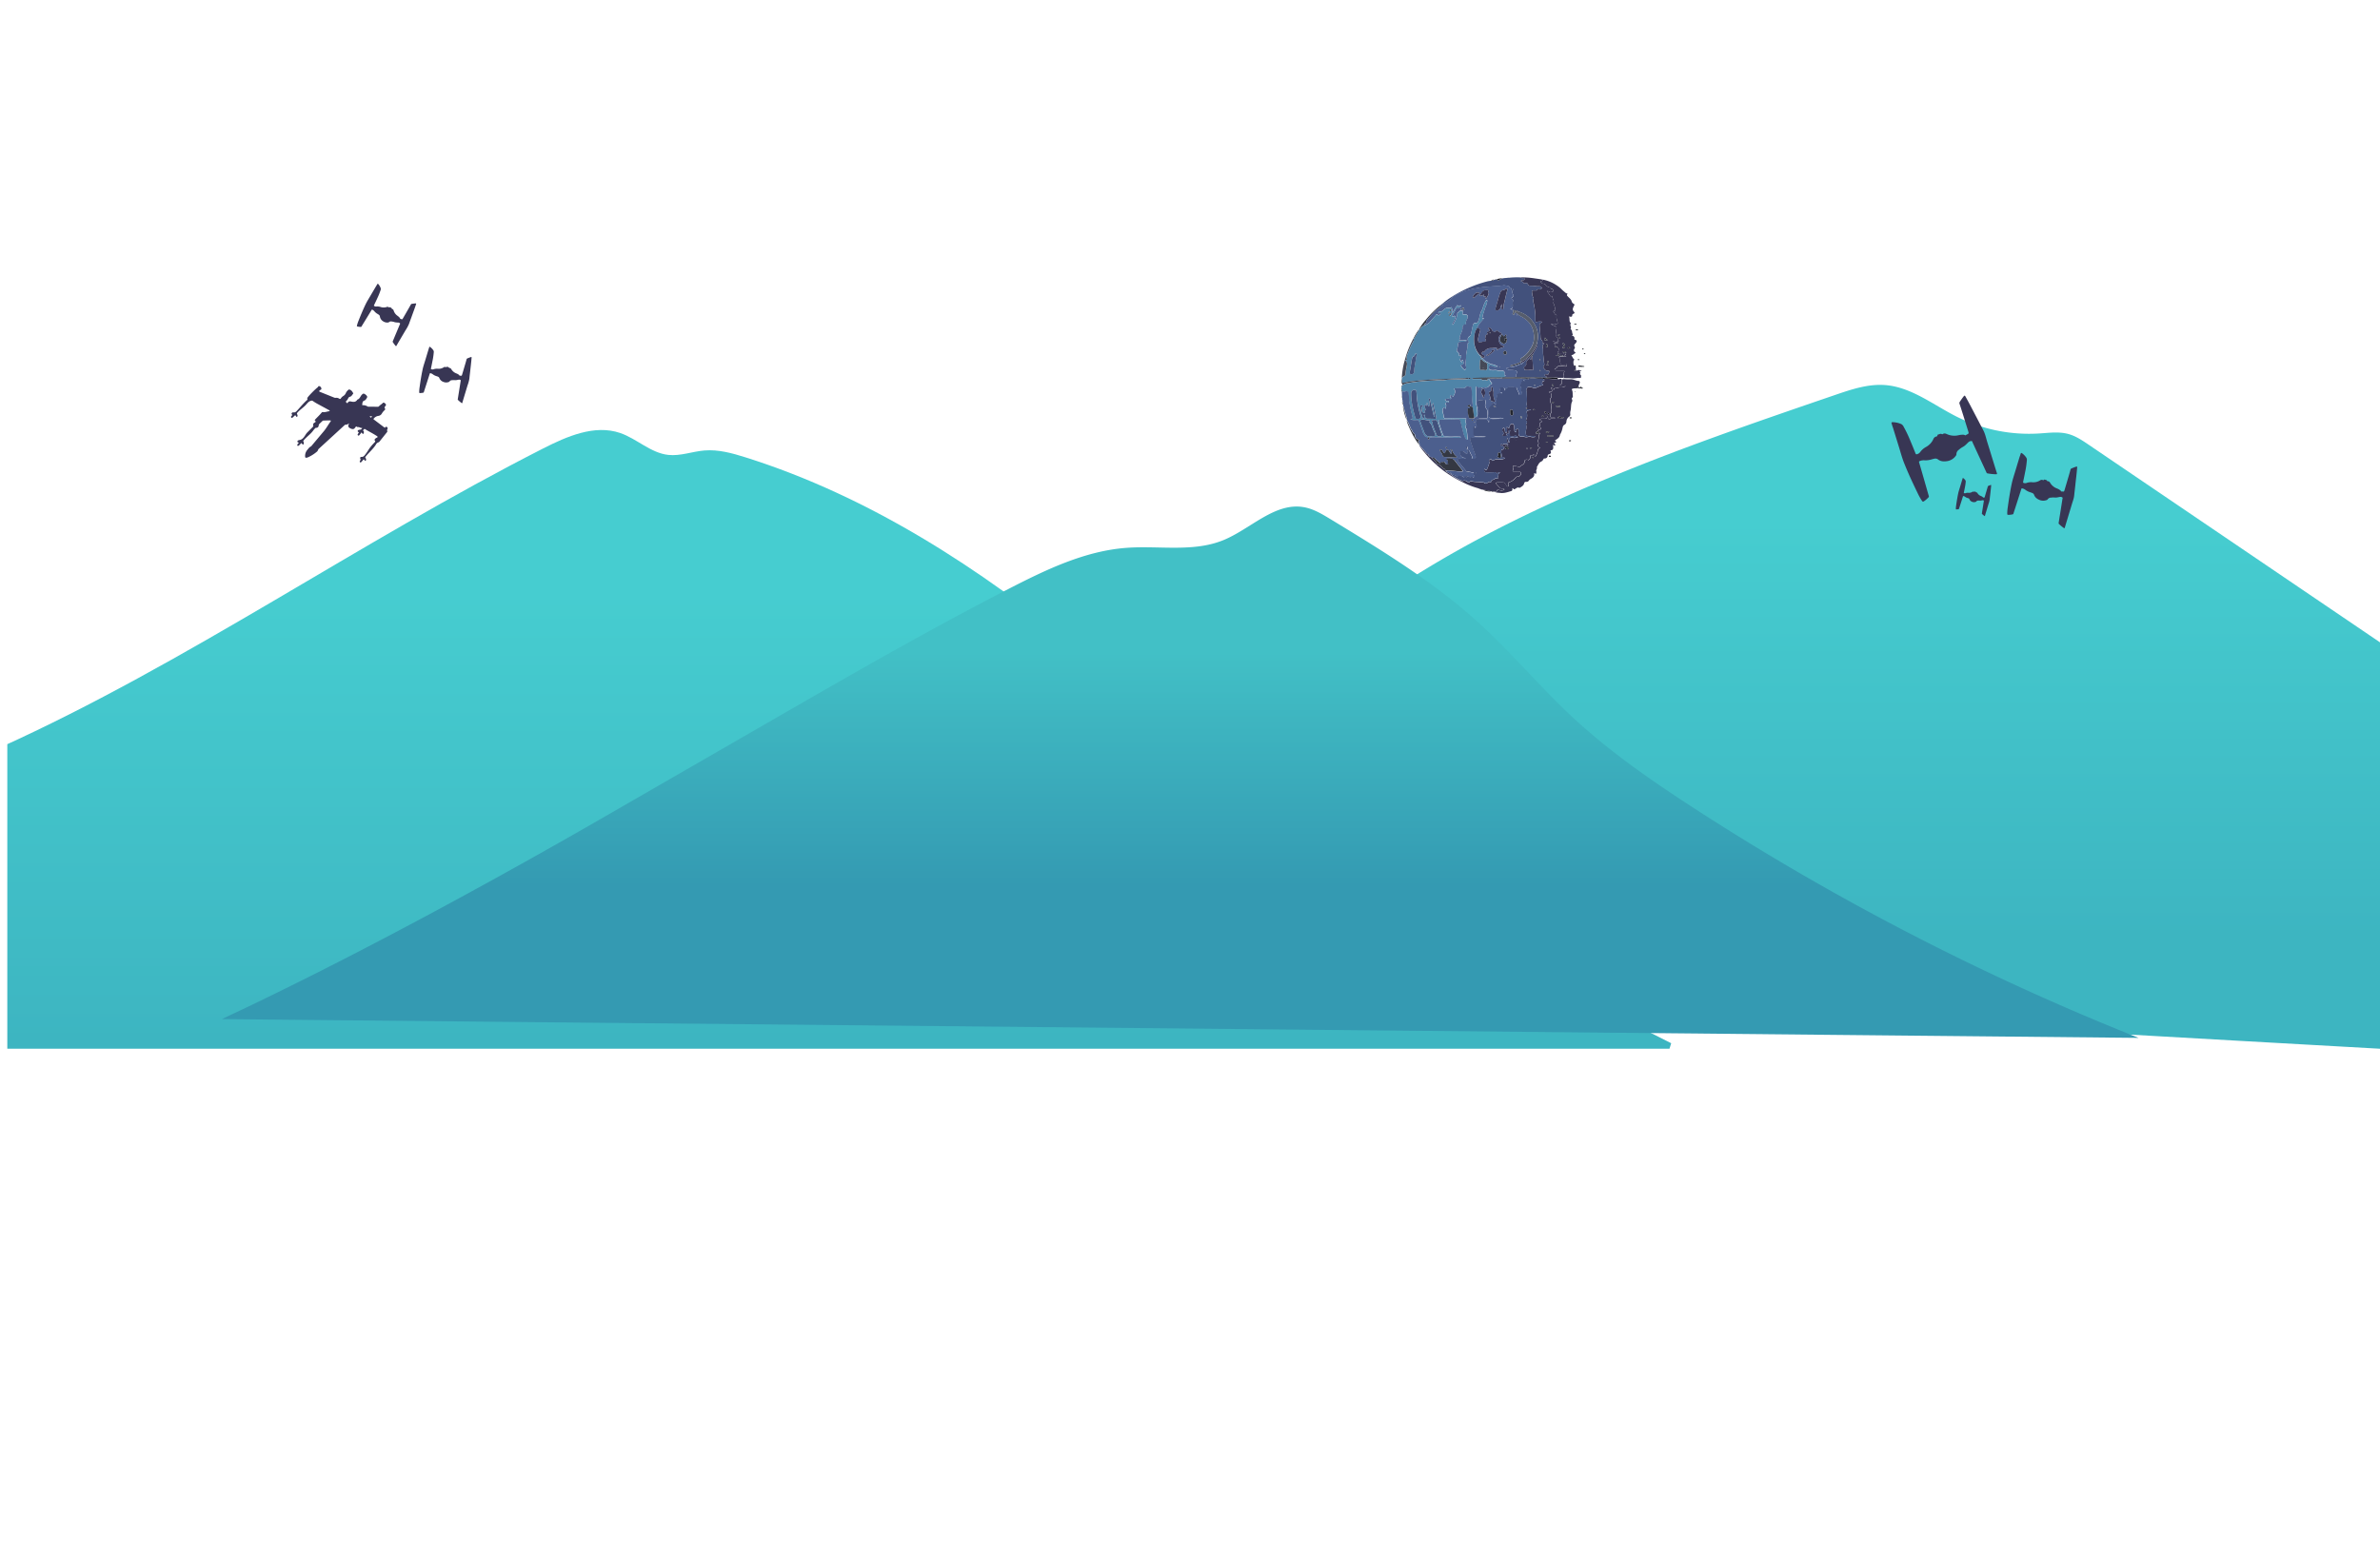 <svg xmlns="http://www.w3.org/2000/svg" xmlns:xlink="http://www.w3.org/1999/xlink" viewBox="0 0 1928.99 1250.78"><defs><style>.cls-1{fill:none;}.cls-2{fill:#4f84a8;}.cls-3{fill:#4c5f8e;}.cls-4{fill:#383654;}.cls-5{fill:#42517c;}.cls-6{fill:#454a58;}.cls-7{fill:#343843;}.cls-8{fill:#15171e;}.cls-9{fill:#242730;}.cls-10{fill:#565d6c;}.cls-11{clip-path:url(#clip-path);}.cls-12{fill:url(#linear-gradient);}.cls-13{fill:url(#linear-gradient-2);}.cls-14{fill:url(#linear-gradient-3);}</style><clipPath id="clip-path" transform="translate(5.92 -34.54)"><rect class="cls-1" width="1923.07" height="884.65"/></clipPath><linearGradient id="linear-gradient" x1="671.29" y1="513.17" x2="671.29" y2="879.03" gradientUnits="userSpaceOnUse"><stop offset="0" stop-color="#46cdd0"/><stop offset="1" stop-color="#3db5c1"/></linearGradient><linearGradient id="linear-gradient-2" x1="1516.51" y1="456.57" x2="1516.51" y2="795.81" xlink:href="#linear-gradient"/><linearGradient id="linear-gradient-3" x1="950.62" y1="562.76" x2="950.62" y2="753.09" gradientUnits="userSpaceOnUse"><stop offset="0" stop-color="#42c0c6"/><stop offset="1" stop-color="#349ab2"/></linearGradient></defs><g id="Layer_2" data-name="Layer 2"><g id="OBJECT"><rect class="cls-1" x="1148.81" y="225.32" width="268.09" height="222.24"/><path class="cls-2" d="M1130.25,341.53l0-.55a6.38,6.38,0,0,1,2-1.54,1.61,1.61,0,0,0,1-1.62,34.23,34.23,0,0,1,.91-5.95c.24-1.57.7-3.16-.45-4.59-.48-.59-.71-1,.37-1,.41,0,.43-.26.32-.54a5.24,5.24,0,0,1,.42-4,81.71,81.71,0,0,1,4.78-10.53,2.07,2.07,0,0,0,.23-1.79,28.79,28.79,0,0,0,1.75-2.78c.8-1.68,2.23-3,2.57-4.95l0,0a1.37,1.37,0,0,0,1.1-.64c.63-1.49,2.27-1.92,3.16-3.12.09.31.15.94.59.55,1.21-1.07,2.89-1.54,3.87-2.83,1.58-2.09,3.6-3.79,5.14-5.9.27-.37.54-.48,1-.05a1.51,1.51,0,0,0,2.4-.39c.16-.27.36-.58.09-.86s-.48-.05-.73,0-.73.61-1,.08c-.2-.38.15-.76.44-1s.78-.73,1.3-.52c.73.3,1.19-.07,1.68-.47.73-.6,1.43-1.22,2.16-1.79a4.55,4.55,0,0,1,3.27-.55c.53,0,.89.25,1.32-.23s.6-.33.78.27a5.43,5.43,0,0,1,0,3.79c-1.21.08-1.18,1.47-2,1.92-.22.12-.45.38-.21.65s.51.13.72,0a4,4,0,0,0,1.53-2.54,5.42,5.42,0,0,0,2-2.24c.66-1.1,1.38-2.15,2-3.24.27-.43.56-.65.93-.18.6.76,1.14.73,1.71,0a.4.4,0,0,1,.6-.1.42.42,0,0,1,.06.61c-.57.71-1,1.64-2.18,1.45a1.89,1.89,0,0,0-2,1.2c-.71,1.6-1.62,3.08-2.42,4.62-.16.31-.42.68-.11,1s.65,0,.94-.2.75-.38,1.12-.1.29.8.19,1.23a13.65,13.65,0,0,1-1.75,3.75,2.29,2.29,0,0,0-.39,2c.22-.11.38-.15.43-.24,1.59-2.63,3-5.32,3.24-8.47,0-.26-.09-.6.17-.74,1-.57,1.41-2,3-1.9,1.32.06,1.65.12,1.37,1.48-.33,1.55-.33,1.55,1.27,1.5,2.4-.09,3.37,1.34,2.38,3.45-.61,1.27-1.42,2.5-1,4.05.15.48-.27.6-.64.65-.63.09-1.51-.22-1.64.72-.11.7-.8,1.17-.71,1.83.37,2.66-1.38,4.71-2,7.1a2.74,2.74,0,0,0,0,2.26h0c-.33.16-.7.33-.49.79a.8.8,0,0,0,.92.39c1.23-.19,2.51.1,3.71-.38.43-.17,1-.24,1.09.36s-.49.64-.92.69c-1.33.17-2.66.33-4,.45a1.8,1.8,0,0,0-1.88,1.85,16.88,16.88,0,0,1-.8,4.33,1.54,1.54,0,0,0,.59,2,2.52,2.52,0,0,1,1.09,2.3c0,.79.16,1.06.9.68s.85.15.88.64a2.18,2.18,0,0,1-.71,1.54c-.27.31-.65.72-.34,1.06a24.48,24.48,0,0,1,1.49,2.42c.58-.75-.65-2,.44-2.13.88-.11.64,1.29.94,2a1.32,1.32,0,0,1-.93,1.7c-1.36.46-1.44.55-.58,1.76a13.21,13.21,0,0,0,1.67,1.91c.72.69,1.39.5,1.75-.42a2,2,0,0,0,.15-1.45c-1-2.61.07-5.22,0-7.82-.12-3.42,1.22-6.66,1.23-10.06,0-1,.12-1.82,1.45-1.88-2.06-1.82-1.76-4,.6-5.35.51-.29.52-.76.64-1.24.6-2.38,1-4.8,1.57-7.19.39-1.79,1.39-2.14,2.86-2.14,1,0,1.21-.6,1.55-1.44,1.1-2.77,1.16-5.87,2.73-8.48a10.08,10.08,0,0,0,1.07-2.73,23.82,23.82,0,0,1,2.31-5.25c.17-.31.44-.62.86-.48s.35.55.27.9a22.54,22.54,0,0,1-1.08,4,18.53,18.53,0,0,0-1.31,3.44c-.32,1.75-1.28,3.31-1.35,5.11,0,.42-.43.86-.15,1.28.42.62.8-.48,1.28-.08a1.28,1.28,0,0,1-.13.36c-.27.31-.57.57-.83.88-1.8,2.07-3.76,4-4.62,6.76l-.54.92-.51.8a20.81,20.81,0,0,0-1.36,8.87,17.82,17.82,0,0,0,4.6,11.48l.49.56.35.74.57.84.69.08a10.35,10.35,0,0,0,3.18,2.94,9.74,9.74,0,0,1,2.22,1.15,4.85,4.85,0,0,0,2.4,1,14.31,14.31,0,0,1,4.89,1.89c-2,.5-2.72.39-5-.59-.61-.26-1.2-.61-1.86-.06s-.52,1.37-.37,2.18.69,1,1.38,1.19a10.13,10.13,0,0,0,3.06.07c2.12-.16,4.11,1,6.29.45,1-.25,2.33,1.39,1.89,2.36-.58,1.24.18,1.35.95,1.63-.37.58-1,.82-1.06,1.47l-2.39,0-1.08,0-1.31.06c-6.81-.18-13.6.25-20.4.43-.28,0-.63,0-1,.64h7.12a1.77,1.77,0,0,0,2,.88,4.66,4.66,0,0,1,2.1.08c.39.13.86.59,1.2.15s-.32-.74-.43-1.15l1.07-.08c.45.54,1.14,1,1.3,1.63.24,1,1.37,1.37,1.4,2.14,0,1-1.41.77-1.93,1.57a3.65,3.65,0,0,1-3.72,1.9,4.24,4.24,0,0,0-2.49.1l-.49,0a2.72,2.72,0,0,0-1.82-.18c-.39.07-.8.2-1.06-.27-.16-.31-.28-.72-.74-.59s-.61.63-.61,1.08c0,1,0,2,.08,3.06.08,2.61.24,5.23.2,7.84,0,1.23-.65,2.49.51,3.53l0,1c.15,1.71.32,3.42.44,5.14.15,2.25-.8,3.38-2.63,3.19-.59-2.74-.57-5.58-1.37-8.28a8,8,0,0,0,.12-1.6c-.58-4.25-.51-8.55-.9-12.82-.08-.95,0-2.14-1.48-2-1,.1-2.18-.85-2.82,0-1.19,1.51-2.68,1.13-4.14,1.17s-3.12,0-4.68.12c-.37,0-1.18,0-.74.82,1.09,2.06.15,3.82-.79,5.59-.12.24-.21.52-.54.5s-.49-.34-.53-.67c-.13-1-.62-.72-1.17-.33s-.69,1,0,1.49a.66.66,0,0,1,.15.95.68.68,0,0,1-.93.3c-.91-.57-1.82-.19-2.73-.06-.43.06-1,0-1,.61s.42.75.8,1a1.5,1.5,0,0,0,1,.17c.65-.1,1.34,0,1.24.77s-.83.39-1.33.31c-1.15-.18-1.94.64-1.29,1.48.82,1.08.06,2.05.22,3a.53.53,0,0,1-.35.65c-.34.08-.43-.22-.55-.46s-.32-1-.75-.53a3,3,0,0,0-1.07,2.33c.17,1.66.74,3.23.91,4.87.14,1.35.76,1.67,2,1.62,3.84-.17,7.68-.33,11.51-.27,1.32,0,2.66.12,4,.19.52,0,1,.22.56.8-.6.77-.35,1.5-.19,2.29a5.32,5.32,0,0,1,.28,2.23c-.31,1.19-1.09,2.31.37,3.27.07,0,.06.25.07.38.27,2.44.54,4.89.8,7.33,0,.35.49.83-.15,1-.48.13-1.19,0-1.28-.47-.19-.89-.92-1.4-1.2-2.21-1.36-4-2.14-8.09-3.17-12.14-.3-1.19-.72-1.81-2-1.79-3,.05-6,.37-9,.2-1.49-.09-3,.15-4.53.16-2.13,0-2.44.5-1.91,2.54.36,1.38.78,2.74,1.23,4.1a50,50,0,0,0,2.18,6c.21.46.37.92,1,.9,1.88-.06,3.72.36,5.6.29a43.53,43.53,0,0,1,6.56,0c.37,0,1-.13,1,.38s-.58.42-1,.49-.54,0-.81,0a43.29,43.29,0,0,1-5.58-.16c-2.71,0-5.43-.15-8.15-.11-3.25.06-6.51-.41-9.75.15l-1-.22c-.93-.24-2-.07-2.67-1a12.76,12.76,0,0,1-1.79-3.41c-.71-2.24-1.49-4.45-2.29-6.66-1.32-3.59-.73-2.93-4.34-2.88a8.22,8.22,0,0,1-3.36-.55,3.61,3.61,0,0,1,1.18-.35.76.76,0,0,0,.68-1.06c-.7-3-1.43-6-2.06-9.05a56.77,56.77,0,0,1-1.23-8.7c0-.71-.11-1.42-.22-2.12a1.69,1.69,0,0,0-2.26-1.6,6.83,6.83,0,0,1-3,.07l-.08-.77a.89.89,0,0,0-.2-1.09l.07-1.59a2.68,2.68,0,0,0,.7-1.5.15.15,0,0,1,.11-.08,21.24,21.24,0,0,1,2.93-1.27,126.2,126.2,0,0,1,19-2.25c2-.12,4-.1,6-.39s3.83.24,5.83-.1c4-.69,8.17-.52,12.27-.65a43.15,43.15,0,0,0,7.19-.35,5.37,5.37,0,0,0,2.29-.32,1.86,1.86,0,0,0-2-.3c-.91-.62-1.83,0-2.73,0-6.47.22-12.94.54-19.41.76-7.45.26-14.88.8-22.3,1.57a58.31,58.31,0,0,0-7.78,1.35c-1.17.28-1.69-.13-1.67-1.33A16.77,16.77,0,0,0,1130.25,341.53Zm38.8-54.43a1.61,1.61,0,0,0,1.12-1c.1-.29.24-.63-.14-.8s-.61.11-.7.41a12.84,12.84,0,0,0-.28,1.4c-.54.21-1.15.36-1.16,1.1,0,.26.19.48.44.37C1169,288.3,1169,287.68,1169.05,287.1Zm-20.62,83.45a2,2,0,0,1,.63,1.43c.11,1.43.85,2,2.28,2,2.05-.05,4.1,0,6.15.08.67,0,.85-.2.7-.88-.63-2.91-1.22-5.84-1.83-8.76-.23-1.05-.48-2.1-.77-3.4a2.62,2.62,0,0,0-.35,2.27c.48,2.58,1,5.16,1.5,7.74.09.47.37,1-.15,1.48-.14-.16-.27-.25-.3-.36-1.09-4.67-2.16-9.34-3.24-14-.06-.24.07-.61-.31-.63a.58.58,0,0,0-.6.6,2.71,2.71,0,0,0,.12.79c.25,1.22,1,2.37.38,3.72-.17.37.33,1.09-.43,1.16s-.83-.56-1-1.07.07-1.24-.57-1.86c-.43.93.22,1.88-.3,2.66-.47-.07-.51-1.12-1.13-.57a1.23,1.23,0,0,0-.36,1.77,3.3,3.3,0,0,1,.62,1.88c0,.28.1.59-.4.67-.92.14-.92.21-.3,1,.2.25.7.43.35.85a1,1,0,0,1-1,.17,5.78,5.78,0,0,1-.79-.46c-1.18-.63-.52-1.86-.9-2.76s-.36-1.64.65-2.13c.24-.12.66-.53.22-.67a3.67,3.67,0,0,0-1.83,0c-.49.11-.42.63-.35,1,.27,1.67.49,3.35.87,5,.28,1.26.77,2.46,1.17,3.69.14.45.38.89.91.79s.3-.71.38-1.11C1148.55,372,1147.92,371.36,1148.43,370.55Zm-10.62-16.08a52.55,52.55,0,0,0,1,8.76c.54,3.26,1.5,6.42,2.29,9.62.19.76.53,1.26,1.46,1.24,3.27-.08,3.48-.41,2.55-3.5a80.3,80.3,0,0,1-2.34-11c-.39-2.57-.39-5.16-.68-7.73-.06-.54-.09-1-.81-1.18-2.08-.42-3.48.66-3.44,2.7C1137.82,353.76,1137.81,354.12,1137.81,354.47Zm16.45,33.72.66,0c2.62.11,3-.59,1.94-3a37.76,37.76,0,0,1-2.17-5.16,5.49,5.49,0,0,0-1.59-2.74c-.4-.35-.61-.65-.26-1.24a.64.64,0,0,0-.68-1c-1.87.23-3.65-.63-5.53-.38-1.39.18-1.7.39-1.25,1.75.86,2.62,2,5.17,2.82,7.78C1149.23,387.44,1151,388.82,1154.26,388.19Zm2.29-13.15c-.57.13-1.46-.25-1.92.32s.5,1.05.52,1.67c0,.05,0,.09,0,.14.31,3.57,2.28,6.6,3.29,9.95.37,1.2,3,1.63,4,.79.33-.3.24-.61.12-1-1.13-3.37-2.28-6.73-3.35-10.12C1158.6,375,1158.66,374.94,1156.55,375Zm-19.84-39c.17.7-.23,1.44.58,1.77a2.18,2.18,0,0,0,2.88-1.71c.15-1.23.12-2.5.31-3.73.51-3.25,1.1-6.49,1.64-9.74.09-.52.58-1.26-.2-1.52s-.74.61-1,1-.42,1-1,1.26a2.5,2.5,0,0,0-1.47,2.09C1137.87,329.06,1137.29,332.62,1136.71,336.06Zm56.85-5.84a13.18,13.18,0,0,0,0,3.2c.09.77.52,1.22,1.23,1.05a8.28,8.28,0,0,1,2.9.12c1.26.15,1.8-.4,1.77-1.69,0-.94-.1-1.88,0-2.81a1.39,1.39,0,0,0-.92-1.56,8.13,8.13,0,0,1-3.36-2.34c-.19-.26-.37-.7-.81-.54s-.49.59-.59,1A18,18,0,0,0,1193.56,330.22Zm-45.31,35.1c-.14.12-.28.19-.3.29s.1.19.17.29c.09-.07.24-.12.28-.22S1148.32,365.47,1148.25,365.32ZM1185,307.7l.1-.05-.11-.13s-.06.07-.06.1S1185,307.67,1185,307.7Z" transform="translate(5.92 -34.54)"/><path class="cls-3" d="M1152.71,389.21c3.24-.56,6.5-.09,9.75-.15,2.72,0,5.44.1,8.15.11a43.29,43.29,0,0,0,5.58.16c.27,0,.55,0,.81,0s1,0,1-.49-.62-.34-1-.38a43.53,43.53,0,0,0-6.56,0c-1.88.07-3.72-.35-5.6-.29-.63,0-.79-.44-1-.9a50,50,0,0,1-2.18-6c-.45-1.36-.87-2.72-1.23-4.1-.53-2-.22-2.52,1.91-2.54,1.52,0,3-.25,4.53-.16,3,.17,6-.15,9-.2,1.29,0,1.71.6,2,1.79,1,4.05,1.81,8.17,3.17,12.14.28.81,1,1.32,1.2,2.21.09.43.8.6,1.28.47.64-.18.18-.66.15-1-.26-2.44-.53-4.89-.8-7.33,0-.13,0-.33-.07-.38-1.46-1-.68-2.08-.37-3.27a5.32,5.32,0,0,0-.28-2.23c-.16-.79-.41-1.52.19-2.29.45-.58,0-.77-.56-.8-1.33-.07-2.67-.17-4-.19-3.83-.06-7.67.1-11.51.27-1.27.05-1.89-.27-2-1.62-.17-1.64-.74-3.21-.91-4.87a3,3,0,0,1,1.07-2.33c.43-.49.59.2.75.53s.21.54.55.46a.53.53,0,0,0,.35-.65c-.16-1,.6-2-.22-3-.65-.84.14-1.66,1.29-1.48.5.08,1.23.43,1.33-.31s-.59-.87-1.24-.77a1.5,1.5,0,0,1-1-.17c-.38-.24-.83-.49-.8-1s.58-.55,1-.61c.91-.13,1.82-.51,2.73.06a.68.68,0,0,0,.93-.3.66.66,0,0,0-.15-.95c-.65-.52-.65-1,0-1.49s1-.71,1.17.33c0,.33.14.64.53.67s.42-.26.54-.5c.94-1.77,1.88-3.53.79-5.59-.44-.84.37-.8.74-.82,1.56-.09,3.12-.06,4.68-.12s3,.34,4.14-1.17c.64-.82,1.85.13,2.82,0,1.53-.15,1.4,1,1.48,2,.39,4.27.32,8.57.9,12.82a8,8,0,0,1-.12,1.6c-2-.32-2-.32-1.82-2a3.53,3.53,0,0,1-1.56.82c-.25,0-.58.06-.59.41s.25.47.48.59.57.25.85.38.78.2.67.67-.54.46-.88.37c-1-.28-1.06.27-1,1a24.61,24.61,0,0,0,.43,4.37c.6,2.93.85,3.07,3.85,2.88.87-.05,1.08-.42,1-1.16,1.83.19,2.78-.94,2.63-3.19-.12-1.72-.29-3.43-.44-5.14.49.22,1.09.45,1.12,1a12.39,12.39,0,0,1,.3,2.75,32.82,32.82,0,0,0-.25,4.1c-.06,1.06.44,1.47,1.51,1.55,1.7.11,3.38-.19,5.07-.14.77,0,1-.48,1-1.15,0-1,0-2.06-.17-3.06-.17-1.18,0-2.46-.81-3.47a4.44,4.44,0,0,1-1.08-3.44c.09-.74.24-1.47.31-2.22.08-.95-.13-1.79-1.34-1.6s-2.38.24-3.57.35c-.93.09-1.76.39-1.66,1.83,0,.72.58,1.8-.41,2.46-1.16-1-.53-2.3-.51-3.53,0-2.61-.12-5.23-.2-7.84,0-1-.09-2-.08-3.06,0-.45.09-.93.61-1.08s.58.28.74.59c.26.47.67.34,1.06.27a2.72,2.72,0,0,1,1.82.18c0,.15.06.42.12.43.28,0,.3-.22.37-.41a4.24,4.24,0,0,1,2.49-.1,3.65,3.65,0,0,0,3.72-1.9c.52-.8,2-.58,1.93-1.57,0-.77-1.16-1.18-1.4-2.14-.16-.61-.85-1.09-1.3-1.63,2.65-.41,5.33,0,8-.2l1.73-.13,1,.11q7.15,0,14.32,0a50.07,50.07,0,0,1,6.12.2c-.35.45-.85.41-1.35.43-.34,0-.64.13-.5.58s.72.67.1,1-.79-.19-1-.57c-.5-.75-.89-.65-1.16.17-.07.21-.17.41-.26.62-.74,1.78-1.95,3.53-.33,5.47a.6.6,0,0,1,.11.49,3.38,3.38,0,0,0,.26,2.95,1.58,1.58,0,0,1-.43,1.91c-.43.25-1.57.57-1.76-.26-.38-1.69-1.39-3.07-1.9-4.65-.28-.86-.23-1.47-1.34-1a1.45,1.45,0,0,1-.79-.07c-1.41-.38-2.85,0-4.27-.16-.36,0-.8.05-.93.4-.41,1.18-.93,1.13-1.57.09-.41.85,0,1.75-.61,2.42a1.14,1.14,0,0,1-.54-1.3,1,1,0,0,0-1-1.23c-.87,0-2-.57-2.53.59-.47.95.49,2,0,2.95a2.57,2.57,0,0,0,.53.31c.49.2,1.51-.12,1.38.62s-1,0-1.6.2c-.08,0-.18,0-.27,0a2.06,2.06,0,0,0-2.43,2.25,3.2,3.2,0,0,1-.5,1.78c-.16.21-.37.42-.17.71,1,1.54-.52,3.13.21,4.71-.7-.54-1.34-1-2-1.43-.94-.65-1.43-.35-1.53.68-.08.8-.53,1.12-1.12,1.61a5,5,0,0,0-2,3.32,27.13,27.13,0,0,0,.52,5.05,1.47,1.47,0,0,0,1.38,1.39,27.65,27.65,0,0,0,7,0,7,7,0,0,1,3.6.34c-.17.24-.33.35-.49.35-2.58.08-5.16.07-7.74.32a9.31,9.31,0,0,0-3.12.61c-.71.34-.06,1.28-.45,1.85a.6.6,0,0,1-.11.06c-.22,0-.31-.15-.37-.32-.81-2.21-.81-2.21-3.16-2.18l-1.47,0c-1.56,0-3.13,0-4.69,0-.71,0-1.43.08-.76,1.17a2.52,2.52,0,0,1,.16,2.32,1.46,1.46,0,0,0,0,1.29c.7,1.37.53,1.73-1,2.24-.32-.54.48-.83.29-1.41-1,0-1.51.34-1.55,1.45,0,1.56,0,3.11,0,4.66s.37,2.21,1.94,2.23c.89,0,1.79-.07,2.68,0,1.84.1,3.7-.28,5.52.34a30.94,30.94,0,0,1-4.18.39c-2.31.05-4.61.21-6.93.09-1.41-.08-2,.79-1.63,2.07.81,2.64,1.67,5.27,2.55,7.89.6,1.82,1.44,3.55,1.87,5.43.15.69.14,1.43-.63,1.72a4.15,4.15,0,0,1-2.49,0s-.14-.17-.11-.22c.74-1.8-.72-3-1.25-4.43-.32-.86-.57-1.84-1.5-2.3a1.31,1.31,0,0,1-.74-1.77c.11-.36.36-.81-.23-1a1.07,1.07,0,0,0-1,.08c-.46.37,0,.7.12,1.05.45,1.25,1.21,2.41,1.24,3.79,0,.87-.3,1.22-1.12.68a3.87,3.87,0,0,1-.95-.73,3.74,3.74,0,0,0-2.7-1.25c-1.06-.16-1.34.28-1.43,1.2a3.92,3.92,0,0,0,3.22,4.25c.54.09,1.14,0,1.61.5a23.31,23.31,0,0,1-5.41,0c-1-.15-1.34.21-1.17,1.28.21,1.33,1.1,2.09,1.88,3.06,1.56,1.94,3.21,3.81,4.78,5.76.37.46.72.88,1.43.77,1.44-.21,2.81.45,4.24.44.37,0,.86.28.69.63-.45,1,.13,1.71.41,2.53a.88.88,0,0,1-.27,1c-.42.34-.65-.05-.87-.31s-.71-.62-1.15-.28c-.67.52-1.25.25-2,.08-1.08-.26-2.25-1.33-3.35-.15-.62.66-1,.62-1.67.06a3.06,3.06,0,0,0-3.28-.73c-.94.29-2.31.82-3-.68,0-.11-.32-.16-.48-.16a3.9,3.9,0,0,1-3.05-1.65c-.64-.84-.91-.43-1.06.33a11.36,11.36,0,0,1-3-1.87,3.81,3.81,0,0,1,2.58-.44c3.31.16,6.59.86,9.93.74.37,0,.81.39,1-.17s-.13-.77-.38-1.09q-3.09-3.93-6.19-7.85c-1.14-1.44-4.42-2-6-1.12-.41.23-.75.59-.13.85,1.08.47,1.15,1.25.88,2.2a1.28,1.28,0,0,0,.57,1.46c-1.38.16-2.35,0-2.86-1.22-.2-.48-.77-.95-1.15-.71-.8.5-2.11-.38-2.54,1-.09.26-.4.09-.55-.09-.87-1.06-2.14-1.67-3.06-2.74-.69-.81-1.55-1.94-3-1.61-1.09-.75-2.84-.69-3.09-2.49,0-.07-.22-.13-.35-.17a5.07,5.07,0,0,1-2.08-1.79c-1.6-1.94-3.27-3.83-4.91-5.74l-.3-.5c.52-.5.25-.83-.25-1.1.07-.69-.76-1.63-.15-2,1.27-.69.12-.75-.16-.84a3.86,3.86,0,0,1-2.82-3.63,1.57,1.57,0,0,0-.64-1.13,7,7,0,0,1-1.91-2.85l.43-.27-.15-.15-.27.43a9.63,9.63,0,0,1-1.37-2.57,44.63,44.63,0,0,0-2.69-5.73.31.31,0,0,1-.06-.16,4.57,4.57,0,0,0-.1-1.58c-.76-1.72-1-3.61-1.62-5.35-.52-1.37-.35-2.94-1.22-4.2l-.1-.83a4.09,4.09,0,0,0-.51-2.92l-.08-.8a.69.69,0,0,0-.15-.82l-.1-1.34a1.28,1.28,0,0,0-.12-1.33l-.15-3.49.29-.54a6.83,6.83,0,0,0,3-.07,1.69,1.69,0,0,1,2.26,1.6c.11.7.18,1.41.22,2.12A56.77,56.77,0,0,0,1137,364c.63,3,1.36,6,2.06,9.05a.76.76,0,0,1-.68,1.06,3.61,3.61,0,0,0-1.18.35,8.22,8.22,0,0,0,3.36.55c3.61,0,3-.71,4.34,2.88.8,2.21,1.58,4.42,2.29,6.66A12.76,12.76,0,0,0,1149,388c.63.94,1.74.77,2.66,1-.05.22-.1.43-.16.64-.11.4-.26.85.28,1s.77-.28.87-.75C1152.68,389.65,1152.69,389.43,1152.71,389.21Zm16.75,9.8c1.44.65,1,2,1.25,3.06a.37.37,0,0,1-.31.5c-.25,0-.41-.16-.53-.35-.47-.7-.92-1.42-1.41-2.11-.32-.44-.53-1.18-1.27-1a2.22,2.22,0,0,0-1.54,1.37c-.19.51,0,1.35-.76,1.4s-.78-.77-1.18-1.17a2.14,2.14,0,0,1-.43-.67c-.52-1.12-1.38-1.2-2.5-.91.69,1.53,1.89,2.64,2.37,4.21.17.58.57,1.53,1.6,1.59,3,.15,5.91.35,8.87.52.43,0,1,.18,1.19-.33s-.36-.77-.68-1a10.05,10.05,0,0,1-3-4.44C1170.78,398.85,1170.25,398.79,1169.46,399ZM1204,350.38c0-.22.06-.44.06-.66,0-.66-.1-1.43-.88-1.41s-.41.83-.53,1.3a3.51,3.51,0,0,0,0,1.07c0,.54-.1,1-.65,1.18-1.52.37-1.27,1.42-.9,2.41a13.54,13.54,0,0,1,1.2,4.36,1.22,1.22,0,0,0,1.11,1.17c.52.12,1,.26,1.54.41.27.08.53.16.74-.1a.59.59,0,0,0,0-.75c-.69-.75-.63-1.75-.91-2.63C1204.16,354.67,1205.15,352.39,1204,350.38ZM1196.8,357c.31-.55-.12-1.2.28-1.76,1-1.43.64-3,.17-4.49a1.2,1.2,0,0,0-2-.54c-.67.58-.94,3-.28,3.62a3.58,3.58,0,0,1,1,2.09C1196.15,356.35,1196.14,356.86,1196.8,357Zm-29.94,40.63c-.12-.33-.29-.66-.7-.66s-.45.25-.37.54a.68.68,0,0,0,.75.59C1166.8,398.11,1166.89,397.92,1166.86,397.65ZM1188,375a.45.45,0,0,0-.52-.24c-.27,0-.61.07-.56.42s.37.34.65.3A.46.46,0,0,0,1188,375Zm1.57,1.92c0-.22-.12-.42-.37-.45s-.3.14-.26.34.14.43.38.46S1189.57,377.05,1189.57,376.87ZM1201.1,358c-.09.18-.2.29-.19.39s.15.15.24.23c.06-.1.18-.2.18-.3S1201.21,358.09,1201.1,358Zm-36.95,8.48s0-.08,0-.11l-.1-.05,0,.18Z" transform="translate(5.92 -34.54)"/><path class="cls-4" d="M1144.45,395.34c1.64,1.91,3.31,3.8,4.91,5.74a5.07,5.07,0,0,0,2.08,1.79c.13,0,.34.1.35.17.25,1.8,2,1.74,3.09,2.49a1.57,1.57,0,0,0,.45,1c1.15,1.13,2.68,2,3,3.75a.58.58,0,0,0,.39.34c2,.38,3.3,1.69,4.6,3.19.73.83,2.42.8,2.32,2.49,0,0,.08,0,.12.06a11.36,11.36,0,0,0,3,1.87,38.15,38.15,0,0,0,10.12,6.12,1.43,1.43,0,0,0,.91.07,3.62,3.62,0,0,1,3.82.89,1.07,1.07,0,0,0,1.81-.18,1.11,1.11,0,0,1,1.32-.39c2.7.69,5.51.36,8.23.87.73.14,1.53-.12,2.18.44a1.76,1.76,0,0,0,2.44,0c.71-.55,1.4-1.09,2.41-.73a.61.61,0,0,0,.82-.5c.05-1.11.81-1.2,1.62-1.37a2.06,2.06,0,0,0,1.17-.6.93.93,0,0,1,1.44-.3c.84.46,1.38-.69,1.25-.8-.88-.74.19-1.17.15-1.71a1.85,1.85,0,0,1,1.76-2.24c-1.24-.47-2.26-.46-2.74,1.09-.88-1.41-1-1.6-2.41-1.4a46.52,46.52,0,0,1-6,.08c-1.9,0-2.55-1.14-1.7-2.94,1,1.26,1.58,1.23,2.22-.25s1-2.78,1.52-4.14c.22-.53.4-.94,0-1.48a1.08,1.08,0,0,1,.4-1.61,1,1,0,0,1,1.59.37c.4.79.8.55,1.38.26a7.29,7.29,0,0,1,4.65-.81,8.88,8.88,0,0,0,3.93-.5c.28-.09.7-.13.58-.57a.66.66,0,0,0-.76-.44c-1.55.5-1.43-.6-1.56-1.53s-.35-1.84-.51-2.76c-.19-1.1.05-2,1.3-2.23.9-.17,1-.72.87-1.48a1.69,1.69,0,0,0-1.76-1.5c-.41,0-1,.27-1-.49s.59-.73,1.14-.55c.34.11.69.33,1,0s.68-.54,1.13-.16c.3.25.57.14.79-.17.42-.6.71-.23,1,.12s.49,1,1,.59-.13-.79-.29-1.18a7.5,7.5,0,0,1-.32-4.56,13,13,0,0,1,1.21,3.93,2.27,2.27,0,0,0,.85-2.57c-.34-1,0-1.37,1.13-1.54,1.34-.21,2.65.53,4-.07.4-.17,1.18.43,1.37-.31s-.66-.69-1.07-.95a1.4,1.4,0,0,0-1.63-.12c-1,.64-2,.3-3,.17-.33,0-.79-.2-.72-.47.3-1.14-.51-2.29.06-3.39.22-.41.42-.73-.17-.92s-.73.22-.77.64a5.92,5.92,0,0,0,0,1.33c.06.52,0,.9-.65.92-.45,0-1-.38-1.3.26s.68.69.76,1.34c-1.13.11-2.22.23-3.31.32-.26,0-.57,0-.71-.25s.08-.42.25-.57c1-.95.88-1.91.08-2.94a1.9,1.9,0,0,1,.11-2.48c.5-.64,1.12-.64,1.37.25.2.72.21,1.49.34,2.24s1.17,1.3,1.38.74a10.25,10.25,0,0,0,.31-2.9s-.07-.05-.11-.08c-.36-.25-.91-.47-.39-1s.84-.19,1.17.18c.76.84,1,.24,1.24-.43a3.35,3.35,0,0,0,.1-.79c.07-.87,1.33-2.11,2.22-1.94s1.33,1.07,1.43,2c.12,1.15.21,2.3.32,3.45.1,1,.62,1.39,1.75,1.25-.17-.27-.25-.41-.35-.54-.33-.4-.59-.86-.22-1.33a1.64,1.64,0,0,1,1.47-.5c.66,0,.65.67.68,1.13,0,.62,0,1.25-.06,1.87-.05,2.1.7,3,2.46,3a4.59,4.59,0,0,1,2,.1,4.92,4.92,0,0,0,3.4.12,4.43,4.43,0,0,1,2.11,0,6.09,6.09,0,0,0,3.75-.06c-.22-.44-.57-.41-.86-.47a28.17,28.17,0,0,0-4.68-.22c-1.81-.05-2.11-.45-2.26-2.21-.19-2.33,1.13-4.6.22-6.94a.64.64,0,0,1,.07-.52c.65-.91,1.08-1.78,0-2.69-.22-.18-.09-.61.06-.89a7.83,7.83,0,0,0,.42-5.64c-.27-1.17.2-1.4,1-1.69s1.65-.09,2.55-.85a12.74,12.74,0,0,1-3.29-.28l-.2-1.32c.64-.93-.31-1.77-.14-2.71.56-3,.15-6,.12-9,0-1.14-.74-2.07-.1-3.47.52-1.13.84-1.58,2-1.46.75.08,1.49.2,2.23.33.92.15,2,.81,2.61.6,1.2-.41,2.36-1,3.57-1.47a5.72,5.72,0,0,1,2.2-.73c.3,0,.69.07.8-.31s-.2-.58-.46-.74c-.59-.35-.73-.74-.22-1.28.35-.36,0-.87.23-1.28.42-.23,1,.55,1.3-.12s-.4-.82-.64-1.21c0-.08-.09-.15-.14-.23,3.87-.72,7.78.4,11.66-.18a1.25,1.25,0,0,0,1.45.13,1.82,1.82,0,0,1,2.07.23c-.24.24-.7.37-.49.84.72,1.59.52,2.89-1.38,3.75a9.77,9.77,0,0,0,3.35.43c.37,0,1-.22,1,.31s-.53.52-.88.67a5.82,5.82,0,0,1-2.88.49c-1.6-.17-3,.77-4.59.71-.33,0-.54.28-.65.61-.28.86-.62.58-.93,0s-.66-1.23-1.61-1.31c.17.64.57,1,.67,1.56.35,1.85.37,1.86-1.43,2-.26,0-.59,0-.67.33s.27.54.57.58c1.17.16,1.31.8,1,1.81s.63,2-.6,2.63c-.05,0,0,.25,0,.38.22,1.39-.43,3,.87,4.14.11.1,0,.42,0,.63.09,2.07-.84,4.14,0,6.21a.35.35,0,0,1-.15.46c-1.14.78-1,2-.66,3s1.43.6,2.24.6c.44,0,.92-.18,1.24.25a.51.51,0,0,1,0,.48c-.37.48-.87.28-1.36.24-.92-.07-2-.17-2.62.54s-.81.28-1-.18c-.33-.85-.56-1.72-.83-2.59-.32,2.82-2.38,2.33-4.17,2.33a3.11,3.11,0,0,0-1.45.17,1.65,1.65,0,0,0-.84.63.63.63,0,0,0,0,.75.39.39,0,0,0,.59.06c.44-.35.82-.41,1,.2a.75.75,0,0,1-.49,1.08c-.74.23-.82.72-.72,1.36a2.26,2.26,0,0,1-.39,1.65c-.3.47-.47.92.34,1a.88.88,0,0,1,.82,1c0,.6-.47.81-1,.87a2,2,0,0,0-1.52,1.18c-.61.56-1.79.73-1.65,1.82.07.53,2.11.35,3-.23.47.19.53.48.14.79a2.47,2.47,0,0,0-.79,2.05,10.25,10.25,0,0,1-.51,3.16,1.63,1.63,0,0,0,.07,1.43,1.84,1.84,0,0,1-.11,2c-.57,1.08-.25,1.7.94,2.11.24.09.55.08.61.51-.84.53-1.9,1.19-1.87,2.19a8.27,8.27,0,0,1-1,3.27c-.21.56-.38,1.39-1.08,1.4-.87,0-.54-1-.88-1.44,0-.07-.14-.09-.32-.21-.25.42-.46,1-1.15.83-1.21-.27-1.7.26-1.5,1.45s-1,1.51-1.35,2.35c-.22.49-.75-.18-1.16-.25-1-.17-2.07.29-2.09,1-.08,2.16-1.34,3.12-3.07,3.83a.76.76,0,0,0-.27.29,1.72,1.72,0,0,1-2.25.59,16.06,16.06,0,0,0-2.43-.71c-1.35-.21-1.9.49-1.49,1.8a1.91,1.91,0,0,1,0,1.43c-.53,1.16.12,1.45,1.09,1.47,1.29,0,2.59,0,3.88.07.69,0,1.35.22,1.53,1,.25,1.19-1.13,3-2.33,2.91s-1.66.52-2.32,1.23a10.58,10.58,0,0,1-4.92,3.39c-.81.21-1,.62-.73,1.37a9.24,9.24,0,0,1,.29.89.79.79,0,0,1-.34,1,.83.83,0,0,1-1.18-.24c-.46-.61-.91-1.22-1.31-1.86s-.63-.91-1.22-.92a35.26,35.26,0,0,0-5.34-.05c-.87.14-1.21.53-.56,1.2,1.54,1.6,2.5,4.06,5.36,3.8a1,1,0,0,1,.52.12c.19.1.44.22.49.39s-.18.47-.42.57c-1.09.44-2.17.82-3.34.15-.55-.31-1.64-.79-1.76-.19-.35,1.69-1.61,1.21-2.58,1.46l-.84-.05-1.33-.2-.54-.05a58.38,58.38,0,0,0-6.39-1.31l-1.08-.16-.83-.36-1-.19-.53-.36a62.7,62.7,0,0,1-12-4.55,94.36,94.36,0,0,1-16.75-10,92.65,92.65,0,0,1-18.61-19A3.78,3.78,0,0,1,1144.45,395.34Zm71,3.4c.44-.18,1.47.05,1.6-.61.27-1.4-1.46-1.06-2-1.88a.55.55,0,0,0-1,0,2,2,0,0,0,0,1.91C1214.33,398.66,1214.79,398.8,1215.49,398.74Zm31.74-29.45a1,1,0,0,0-.78-1.06c-.27-.06-.63,0-.59.32a1.45,1.45,0,0,0,.88,1.23C1247.06,369.91,1247.18,369.59,1247.23,369.29Zm6.11-22.44a.85.85,0,0,0-1-.71c-.24,0-.46.14-.37.42s.24.9.8.93C1253.19,347.5,1253.34,347.22,1253.34,346.85Zm-3.62,23a.68.68,0,0,0-.74-.59c-.38,0-.48.35-.43.68a.53.53,0,0,0,.62.52A.55.55,0,0,0,1249.72,369.84Zm-13.92,27.93c-.71-.53-1.22-.53-1.72-.16a.38.38,0,0,0,0,.35C1234.58,398.39,1235.07,398.09,1235.8,397.77Zm2.28-31.2c-.18-.43-.57-.36-.91-.35s-.74,0-.67.46.52.41.87.37S1238,367,1238.08,366.57Zm7.28,5.65c-.19-.68-.61-.94-1.19-.81-.32.06-.33.39-.23.64C1244.3,373,1244.9,371.89,1245.36,372.22ZM1231,398c.54.36.92.43,1.38.07A1,1,0,0,0,1231,398Zm9.85-16a.36.36,0,0,0-.46-.31.57.57,0,0,0-.36.29c-.06.26.15.37.38.39A.39.39,0,0,0,1240.81,382Zm6.32-10.26c.07-.05.17-.08.19-.14s-.06-.13-.1-.2-.17.08-.19.14S1247.1,371.63,1247.13,371.7Zm-24.53,19.84,0,.11.18,0s0-.1,0-.12S1222.64,391.54,1222.6,391.54Zm27.24-36.39-.11-.07-.06.18s.09,0,.12,0S1249.82,355.18,1249.84,355.15Zm-1.08,12.94-.13-.15-.08.08.13.15Zm0-1.61.08,0-.07-.05Z" transform="translate(5.92 -34.54)"/><path class="cls-4" d="M1205.25,433.17c1-.25,2.23.23,2.58-1.46.12-.6,1.21-.12,1.76.19,1.17.67,2.25.29,3.34-.15.24-.1.53-.26.42-.57s-.3-.29-.49-.39a1,1,0,0,0-.52-.12c-2.86.26-3.82-2.2-5.36-3.8-.65-.67-.31-1.06.56-1.2a35.26,35.26,0,0,1,5.34.05c.59,0,.93.43,1.22.92s.85,1.25,1.31,1.86a.83.83,0,0,0,1.18.24.79.79,0,0,0,.34-1,9.24,9.24,0,0,0-.29-.89c-.29-.75-.08-1.16.73-1.37a10.58,10.58,0,0,0,4.92-3.39c.66-.71,1.16-1.36,2.32-1.23s2.58-1.72,2.33-2.91c-.18-.82-.84-1-1.53-1-1.29-.05-2.59,0-3.88-.07-1,0-1.62-.31-1.09-1.47a1.91,1.91,0,0,0,0-1.43c-.41-1.31.14-2,1.49-1.8a16.06,16.06,0,0,1,2.43.71,1.72,1.72,0,0,0,2.25-.59.76.76,0,0,1,.27-.29c1.73-.71,3-1.67,3.07-3.83,0-.72,1.12-1.18,2.09-1,.41.07.94.74,1.16.25.37-.84,1.53-1.21,1.35-2.35s.29-1.72,1.5-1.45c.69.16.9-.41,1.15-.83.18.12.27.14.32.21.34.47,0,1.46.88,1.44.7,0,.87-.84,1.08-1.4a8.27,8.27,0,0,0,1-3.27c0-1,1-1.66,1.87-2.19-.06-.43-.37-.42-.61-.51-1.19-.41-1.51-1-.94-2.11a1.84,1.84,0,0,0,.11-2,1.63,1.63,0,0,1-.07-1.43,10.25,10.25,0,0,0,.51-3.16,2.47,2.47,0,0,1,.79-2.05c.39-.31.33-.6-.14-.79a6,6,0,0,1-1.37-1.59,2,2,0,0,1,1.52-1.18c.54-.06,1-.27,1-.87a.88.88,0,0,0-.82-1c-.81-.13-.64-.58-.34-1a2.26,2.26,0,0,0,.39-1.65c-.1-.64,0-1.13.72-1.36a.75.75,0,0,0,.49-1.08c-.21-.61-.59-.55-1-.2a.39.39,0,0,1-.59-.06.63.63,0,0,1,0-.75,1.65,1.65,0,0,1,.84-.63,3.11,3.11,0,0,1,1.45-.17c1.79,0,3.85.49,4.17-2.33.27.87.5,1.74.83,2.59.17.46.33.92,1,.18s1.7-.61,2.62-.54c.49,0,1,.24,1.36-.24a.51.51,0,0,0,0-.48c-.32-.43-.8-.25-1.24-.25-.81,0-1.88.45-2.24-.6s-.48-2.18.66-3a.35.35,0,0,0,.15-.46c-.81-2.07.12-4.14,0-6.21,0-.21.09-.53,0-.63-1.3-1.17-.65-2.75-.87-4.14,0-.13-.07-.36,0-.38,1.23-.66.35-1.77.6-2.63s.17-1.65-1-1.81c-.3,0-.68-.15-.57-.58s.41-.3.67-.33c1.8-.17,1.78-.18,1.43-2-.1-.54-.5-.92-.67-1.56,1,.08,1.27.7,1.61,1.31s.65.84.93,0c.11-.33.32-.62.65-.61,1.58.06,3-.88,4.59-.71a5.82,5.82,0,0,0,2.88-.49c.35-.15,1-.21.88-.67s-.65-.28-1-.31a9.77,9.77,0,0,1-3.35-.43c1.9-.86,2.1-2.16,1.38-3.75-.21-.47.25-.6.49-.84a4.94,4.94,0,0,1,2.35-.2,33.18,33.18,0,0,0,4.46.09c2.19-.13,4.15,1.22,6.4,1.3,1,0,1.36,1.13.76,2.27s-1.18,2.17,0,3.27l-.2.61-1.14-.06c-.13-.51.21-1.37-.59-1.39-.6,0-.51.81-.65,1.29a.34.34,0,0,0,0,.14,7.55,7.55,0,0,0-2.92.17c-.54.15-.81.48-.57,1,.9,1.82.36,3.81.78,5.68,0,.08,0,.23,0,.24-1.46.63-.69,1.68-.5,2.62a.86.86,0,0,1,0,.53c-1.43,2.56-.75,5.52-1.55,8.21a7,7,0,0,0-.12,2.37,1.94,1.94,0,0,1-.84,2,5.26,5.26,0,0,0-2.27,4.15,3,3,0,0,1-1.69,2.54c-1.07.53-1.27,1.7-1.49,2.72a16.24,16.24,0,0,1-2,5.23s-.06.07-.07.11c-.25,2.54-2.48,3.36-4.09,4.72,0,.21.18.27.35.33.42.15.71.41.59.9s-.44.51-.84.46-.57-.11-.69.22.18.46.36.66a2,2,0,0,1,.44.64.74.74,0,0,1-.27.84c-.35.27-.56,0-.71-.28s-.19-.45-.48-.31-.25.35-.23.58a12.74,12.74,0,0,1,.14,1.73c-.06,1-.35,1.84-1.54,2-.49.07-.84.24-.51.91a1.47,1.47,0,0,1-1,2.21c-1,.23-1.45.6-1.51,1.67a2.27,2.27,0,0,1-2.34,1.91c-.48,0-.78,0-1,.46a3.86,3.86,0,0,1-1.85,2.05c-1.93.84-2.36,2.75-3.42,4.2-.06.07-.15.18-.13.22.6,1.28-.83,2.32-.41,3.56a.7.7,0,0,1,.08.26c-.09.56,0,1.3-.33,1.62s-.82-.49-1.56-.48c.63,2.62-1.09,3.81-3,4.85a4.57,4.57,0,0,0-1.22,1.22,2.36,2.36,0,0,1-2.19,1,1.36,1.36,0,0,0-1.64,1.21c-.41,1.82-1.9,2.6-3.32,3.44-.19.11-.49.25-.63.17-1.39-.72-2.31.32-3.33.89-.63.35-1.13.56-1.54-.24-.1-.19-.26-.41-.52-.33s-.26.43-.23.68a1.44,1.44,0,0,1-1.23,1.75c-2.53.74-5,1.61-7.71,1.49C1208.86,433.94,1207,434.05,1205.25,433.17Zm52-60.53c-.36.09-.8.2-.5.67s.54.07.74-.18a10.45,10.45,0,0,0,3.29.39c.31,0,.67-.12.6-.54s-.4-.36-.65-.31a3.3,3.3,0,0,1-2.3-.36A.94.94,0,0,0,1257.24,372.64Zm-3.93,15.42a.37.37,0,0,0-.33-.39c-1.5-.08-3-.16-4.5-.22-.27,0-.56.16-.51.49s.39.47.7.49c1.11.08,2.19-.31,3.31-.14C1252.43,388.36,1253,388.54,1253.31,388.06Zm3.18-23.63c.73-.05,1.08-.06,1.43-.11s.72,0,.74-.4-.4-.4-.69-.43c-.66-.07-1.33-.12-2-.14-.33,0-.65.12-.66.51s.3.52.62.56A2.3,2.3,0,0,0,1256.49,364.43Zm-8.45,21h.49c.52,0,1-.16,1.07-.79,0-.31-.26-.6-.49-.41-.67.52-1.63-.17-2.17.6,0,0,.16.33.29.38A5.13,5.13,0,0,0,1248,385.45Zm4.56-24.26c.34,0,.86,0,.91-.36s-.51-.5-.88-.53-.82-.1-.84.38S1252.26,361.11,1252.6,361.19ZM1246.89,393c.68.31,1.17.5,1.66.11.06,0,0-.3,0-.34C1248,392.42,1247.53,392.62,1246.89,393Zm-10,12.48a.55.55,0,0,0-.58-.45c-.25,0-.43.15-.34.42a.58.58,0,0,0,.62.38A.29.29,0,0,0,1236.87,405.46Z" transform="translate(5.92 -34.54)"/><path class="cls-5" d="M1206.87,261l.51-.12c.33.73.86,1.3,1.63.75s1.84-.84,2.68-1.4l.79-.14.55-.11,1.87-.15.53-.05.77-.1a.58.58,0,0,0,.85,0,64.75,64.75,0,0,1,9.34-.28,2.68,2.68,0,0,0,1.21.52c.73.19,2-.58,2.06.74s-1.12,1.06-2,1a.68.68,0,0,0-.75.45c-.12.42.28.5.57.58a2.12,2.12,0,0,1,1.28.9,1.12,1.12,0,0,0,1.51.5,1.49,1.49,0,0,1,2.17.85,2.11,2.11,0,0,0,2.19,1.24c2.34-.18,4.61.56,6.94.43a2.32,2.32,0,0,1,1.88.88c.27.31.5.89,0,1-.75.17-1.31.95-2.23.63a1,1,0,0,0-1.3.39c-.26.58-.67.48-1.11.48-.62,0-1.25,0-1.88,0-1.06,0-1.42.55-1.19,1.57.32,1.4.17,2.92,1.08,4.18a1.15,1.15,0,0,1,.24,1c-.58,1.68,0,3.37.34,4.93a59.57,59.57,0,0,1,1.08,8.4c.07,1.42,0,2.85.06,4.28,0,.72.16,1.64,1.23,1.15a7.91,7.91,0,0,1,3.16-.27c.31,0,.69,0,.78.37s-.26.54-.55.63c-1.18.37-1.35,1.24-1.28,2.33.2,2.85.63,5.67.71,8.53,0,1.23.09,2.51,1.2,3.42a1.49,1.49,0,0,1,.39,1.11c-.09,1.15.13,1.77,1.34,1,.2.26.17.47,0,.56-1.43,1-1.33,2.27-.9,3.68a3.81,3.81,0,0,1,.09,1.07c0,1.44,0,3,.12,4.32.24,1.93.39,3.89.64,5.82.15,1.16.73,2.46-.49,3.48-.2.18-.12.52,0,.76.78,1.24,1.32,2.71,3.23,2.68,1,0,2-.11,1.3,1.69-.68,1.62-.38,1.73-2,1.33-.45-.11-1.06-.32-1.31.27s.16,1,.71,1.21a.89.89,0,0,1,.59,1.18l-9.82-.14-14.88-.2a5.8,5.8,0,0,1,.48-2.87c.66-1.75.27-2.48-1.6-2.75a23.31,23.31,0,0,0-3.34-.2,4.49,4.49,0,0,1-2.31-.53c-.36-.2-1-.26-.85-.85s.62-.45,1-.52c1.58-.26,3.17-.4,4.75-.73,2-.39,3.65-1.4,5.54-1.94a3.38,3.38,0,0,0,2.53-1.92,35.29,35.29,0,0,1,5.32-4.19l.65.07c-.14.79.38,1.65-.14,2.42-.67-.12-.28-1.31-1.2-1s-3,2.86-2.65,3.61c.65,1.3-.43,1.73-.83,2.49-.11.21-.42.31-.61.48-.72.67.14,1.31.06,2-.06.49.43.62.86.6,1.16-.07,2.34.25,3.47-.08.94-.27,2.21.62,2.68-.14s0-1.89-.08-2.87c-.18-2.61-.37-5.23-.55-7.84a7.14,7.14,0,0,0,.56-2.07c.43-.73.86-1.45,1.27-2.18a17.83,17.83,0,0,0,2.33-5.05c.09-.45.25-.89-.36-1.09,1.23-5.12,1.21-10.08-1.39-14.89a22.37,22.37,0,0,0-13.64-11.16,1.15,1.15,0,0,0-.83-.48l-.51,0a1.91,1.91,0,0,0-1.64-.49l-1.29-.29a5.94,5.94,0,0,1-2.41-.6c1.05-.26,1.8-.43,2-1.44.35-1.86-.19-3.76.32-5.61a1,1,0,0,0-.48-1c-1.06-.6-.7-1.14,0-1.71.89-.72,1.2-1.54.38-2.52a2.17,2.17,0,0,1-.36-1.52c0-1.3-1.09-2.25-1.28-3.52,0-.07-.33-.2-.45-.15-.74.29-.83-.19-.92-.72a.67.67,0,0,0-.62-.62c-1.47-.06-2.89-.83-4.35-.52-3.6.76-7.27.51-10.89,1-1.67.22-3.36.24-5,.38-2.07.18-4.12.65-6.18,1a60.56,60.56,0,0,0-9.4,2.31,39.27,39.27,0,0,0-3.78,1.6,23,23,0,0,0-7.06,4.47,13.24,13.24,0,0,1-4.26,3.15c-.78.31-2,.62-2.08,1.47-.07,1.79-1,1.18-1.84.89l-.15-.17a58.32,58.32,0,0,1,9.48-7.15,101.07,101.07,0,0,1,28.25-12.23c1-.28,2.1-.37,3.15-.55a2.86,2.86,0,0,0,2.42-.69l.78-.12C1206.21,261.6,1206.56,261.41,1206.87,261ZM1242,325.45c-.23.6-.38,1.08.09,1.5a.35.35,0,0,0,.34-.07C1242.74,326.34,1242.56,325.91,1242,325.45Zm.27,9.94c.2,0,.36-.06.38-.26a.49.49,0,0,0-.41-.58.31.31,0,0,0-.38.27A.47.47,0,0,0,1242.31,335.39Zm-21.45-66.22c-.12-.11-.21-.25-.3-.25a.35.35,0,0,0-.28.19.23.23,0,0,0,.28.32C1220.66,269.42,1220.74,269.28,1220.86,269.17Zm20.57-1-.07.06.09,0Z" transform="translate(5.92 -34.54)"/><path class="cls-4" d="M1247.54,340.66a.89.89,0,0,0-.59-1.18c-.55-.21-1-.57-.71-1.21s.86-.38,1.31-.27c1.61.4,1.31.29,2-1.33.75-1.8-.34-1.71-1.3-1.69-1.91,0-2.45-1.44-3.23-2.68-.15-.24-.23-.58,0-.76,1.22-1,.64-2.32.49-3.48-.25-1.93-.4-3.89-.64-5.82-.16-1.34-.09-2.88-.12-4.32a3.81,3.81,0,0,0-.09-1.07c-.43-1.41-.53-2.72.9-3.68.15-.09.18-.3,0-.56-1.21.78-1.43.16-1.34-1a1.49,1.49,0,0,0-.39-1.11c-1.11-.91-1.16-2.19-1.2-3.42-.08-2.86-.51-5.68-.71-8.53-.07-1.09.1-2,1.28-2.33.29-.09.65-.23.55-.63s-.47-.38-.78-.37a7.91,7.91,0,0,0-3.16.27c-1.07.49-1.2-.43-1.23-1.15-.06-1.43,0-2.86-.06-4.28a59.57,59.57,0,0,0-1.08-8.4c-.29-1.56-.92-3.25-.34-4.93a1.15,1.15,0,0,0-.24-1c-.91-1.26-.76-2.78-1.08-4.18-.23-1,.13-1.56,1.19-1.57.63,0,1.26,0,1.88,0,.44,0,.85.1,1.11-.48a1,1,0,0,1,1.3-.39c.92.32,1.48-.46,2.23-.63.5-.12.27-.7,0-1a2.32,2.32,0,0,0-1.88-.88c-2.33.13-4.6-.61-6.94-.43a2.11,2.11,0,0,1-2.19-1.24,1.49,1.49,0,0,0-2.17-.85,1.12,1.12,0,0,1-1.51-.5,2.12,2.12,0,0,0-1.28-.9c-.29-.08-.69-.16-.57-.58a.68.68,0,0,1,.75-.45c.9,0,2.08.26,2-1s-1.33-.55-2.06-.74a2.68,2.68,0,0,1-1.21-.52,65.64,65.64,0,0,1,11.72.84c1.72.21,3.43.5,5.15.76l.56.18.51,0c.11.5.24,1-.5,1.13-.41.07-1-.29-1.17.3s.54.75.84,1.12a1.77,1.77,0,0,0,1.48.78,2.3,2.3,0,0,1,1.78,1,5.87,5.87,0,0,0,2.54,1.88c.73.23,1.83-.09,1.77,1.27,0,.2.25.18.44.13,1.08-.31,1.29.67,1.49,1.25.27.81-.58.94-1.15,1.17a2.5,2.5,0,0,1-2.31-.19,1.82,1.82,0,0,0-1.7-.45c.82,1.14,1.63,2.14,2.28,3.23.38.62.52,1.22,1.45.74.55-.28.71.27.7.66,0,1.6,1.73,2.89.77,4.64-.08.17.11.51.22.75a19.32,19.32,0,0,1,1.5,6.34c-.4.12-.64-.24-1-.32a.49.49,0,0,0-.59.16.48.48,0,0,0,0,.62c.82.62.81,1.91,1.89,2.32.35.13.69.44.61.81-.43,2,.52,3.75.84,5.62.07.42,0,.78-.51.9-1.35.29-2.67.94-4.08.22-.21-.1-.53-.15-.86.37,1.23,0,2,1,3.07,1.12.45.06,1.11.25.88.75-.5,1.07.14,2,.12,3,0,1.33.61,2.65.26,4s1.92,2,1.1,3.53c0,0,.16.19.26.28s.83.32.58.74-.71,0-1.08-.09a4.59,4.59,0,0,0-3.56.4l4.44.89,0,.23-3.83.34c.83.74,2,1.06,1.25,2.44-.34.39-.2.63.25.73a2.31,2.31,0,0,0,1.39-.21,4.66,4.66,0,0,1,1.65,4.29c-.2.11-.39,0-.59-.11s-.48-.55-.79-.15c-.18.22,0,.52.1.75s.27.35.41.53c-.14,1.2-1.16,1.45-2.16,1.79a2.69,2.69,0,0,0,3.49-1.46,3.9,3.9,0,0,1,1.56-.06c1.37.42,1.51.29,1.35-1.23a2.77,2.77,0,0,1,1.9.46c.4,1.23-.47,1.59-1.46,1.88a1.2,1.2,0,0,0,1.07.38c.27,0,.6,0,.62.37s-.36.46-.67.45c-.57,0-1.15-.09-1.72-.14a1.12,1.12,0,0,0-1.27-1.18c-.63.05-.38.64-.17,1-.76.23-1.66,0-2.52.85,1.35-.05,1.81.32,1.55,1.56a10.48,10.48,0,0,0,.13,3c.07.68.25,1.44,1,1.55,1.17.15,2.41.47,3.44-.47.62-.57.76-.13.82.38.15,1.25-.82,1.31-1.59,1.21a26.74,26.74,0,0,0-4.38-.22,2.19,2.19,0,0,0-2.2,1.2.92.92,0,0,1-.51.58c-.61.21-1.36.62-1.25,1.19s1.06.7,1.7.81a8.54,8.54,0,0,0,1.34,0c1.42,0,2.85,0,4.28,0,.55,0,1,0,.49.93s.05,2.05-.73,2.92c0,0,0,.09.06.11,1,.74.13,1.27-.21,1.86h-4.29a5,5,0,0,0-1.83-.25C1252.41,340.7,1250,340.67,1247.54,340.66Zm.9-30.51c-.76-.62-1.74-1-2-2-.37.25-.2.56-.3.79-.61,1.47-.61,1.48,1.08,1.45A1.83,1.83,0,0,0,1248.44,310.15Zm-1.28,4.39c.06.57-.36,1.36.34,1.56s.75-.57.72-1.05c0-.63.12-1.64-.58-1.75S1247.36,314.13,1247.16,314.54Zm2.19,13.37c0-.34,0-.77-.36-.76-.8,0-.72.87-1,1.34-.14.2.06.44.33.4A1.16,1.16,0,0,0,1249.35,327.91Zm-.82,2.84c.23,0,.54,0,.51-.32-.06-.54-.54-.49-.92-.53-.22,0-.55.09-.51.31C1247.68,330.72,1248.17,330.66,1248.53,330.75Zm6.24.93,0-.22c-.07,0-.18,0-.2.05s0,.15,0,.23Z" transform="translate(5.92 -34.54)"/><path class="cls-4" d="M1257,321.08c-.14-.18-.29-.35-.41-.53s-.28-.53-.1-.75c.31-.4.54,0,.79.15s.39.22.59.11a4.66,4.66,0,0,0-1.65-4.29,2.28,2.28,0,0,0-1.64-.52c.77-1.38-.42-1.7-1.25-2.44l3.83-.34,0-.23-4.44-.89a4.59,4.59,0,0,1,3.56-.4c.37.06.8.54,1.08.09s-.34-.52-.58-.74-.28-.24-.26-.28c.82-1.54-1.49-2.07-1.1-3.53s-.29-2.65-.26-4c0-1-.62-1.94-.12-3,.23-.5-.43-.69-.88-.75-1.12-.15-1.84-1.13-3.07-1.12.33-.52.65-.47.86-.37,1.41.72,2.73.07,4.08-.22.56-.12.58-.48.51-.9-.32-1.87-1.27-3.63-.84-5.62.08-.37-.26-.68-.61-.81-1.08-.41-1.07-1.7-1.89-2.32a.48.48,0,0,1,0-.62.49.49,0,0,1,.59-.16c.34.08.58.44,1,.32a19.32,19.32,0,0,0-1.5-6.34c-.11-.24-.3-.58-.22-.75,1-1.75-.81-3-.77-4.64,0-.39-.15-.94-.7-.66-.93.48-1.07-.12-1.45-.74-.65-1.09-1.46-2.09-2.28-3.23a1.82,1.82,0,0,1,1.7.45,2.5,2.5,0,0,0,2.31.19c.57-.23,1.42-.36,1.15-1.17-.2-.58-.41-1.56-1.49-1.25-.19,0-.45.07-.44-.13.06-1.36-1-1-1.77-1.27a5.87,5.87,0,0,1-2.54-1.88,2.3,2.3,0,0,0-1.78-1,1.77,1.77,0,0,1-1.48-.78c-.3-.37-1-.59-.84-1.12s.76-.23,1.17-.3c.74-.13.61-.63.5-1.13a29.79,29.79,0,0,1,11,4.4,24.33,24.33,0,0,1,4.23,3.3c1,1.07,2.28,2.05,3.43,3.08a5.88,5.88,0,0,0,1.7.71c-1.27,1.15-.42,1.67.44,2.56,1,1,2.25,2,2.73,3.49a3.11,3.11,0,0,0,1.58,2.06.9.9,0,0,1,.46,1.42,14.5,14.5,0,0,0-.93,2.06,2.66,2.66,0,0,0,.54,2.73c1,1.1,1,1.35-.34,2-.38.18-.72.36-.8.82s.14,1.4-.93,1.47a3.75,3.75,0,0,1-1.92-.32c1.17,1.61,0,3.74,1.41,5.25.15.16.34.5.28.57-1.17,1.38.8,2.89-.19,4.27-.06.08,0,.34,0,.37,1.51.83,1,2.53,1.59,3.72.33.61.39,1-.79,1.18,1.67.65,2.65,1.37,2.29,3-.14.58.38.57.76.7,1.21.42,1.41,1.06.69,2.09a4.66,4.66,0,0,1-.71,1,1.76,1.76,0,0,0-.5,2.63,1.23,1.23,0,0,1-.12,1.4,1.88,1.88,0,0,0,.4,2.91c.47.37.65.66-.07.91s-1.34,1.28-2.39,1.36a.46.46,0,0,0-.23.83c.72.64.75,1.7,1.56,2.27.5.35.65.7.12,1.3s-.4,3.49.25,4.14c.22.65.78.75,1.36.81,0,1,.09,2,.14,2.94a2.29,2.29,0,0,0-.37-.12c-.33-.07-.69-.2-.94.16,0,.06,0,.27.1.33a.7.7,0,0,0,.95-.05c.1-.09.19-.19.28-.28.28.2.53.54.94.25,1.2-.83,2.35-.08,3.62,0-.47.73-1.22.15-1.71.67.56.48.93,1,.44,1.79a.63.63,0,0,0,.23.84c.88.57.57,1.39.51,2.17a.57.57,0,0,1-.72.58c-2.18-.32-4.29.55-6.49.31-2.38-.26-4.8-.17-7.21-.23.34-.59,1.26-1.12.21-1.86,0,0-.07-.1-.06-.11.78-.87.32-2.11.73-2.92s.06-.91-.49-.93c-1.43-.06-2.86,0-4.28,0a8.54,8.54,0,0,1-1.34,0c-.64-.11-1.56-.14-1.7-.81s.64-1,1.25-1.19a.92.92,0,0,0,.51-.58,2.19,2.19,0,0,1,2.2-1.2,26.74,26.74,0,0,1,4.38.22c.77.1,1.74,0,1.59-1.21-.06-.51-.2-.95-.82-.38-1,.94-2.27.62-3.44.47-.79-.11-1-.87-1-1.55a10.48,10.48,0,0,1-.13-3c.26-1.24-.2-1.61-1.55-1.56.86-.82,1.76-.62,2.52-.85l1.44.14c.57.05,1.15.11,1.72.14.31,0,.69,0,.67-.45s-.35-.35-.62-.37a1.2,1.2,0,0,1-1.07-.38c1-.29,1.86-.65,1.46-1.88.47-.42.39-.77-.16-1a4,4,0,0,0-1.84-.25c-.27,0-.59.06-.53.43s.39.31.63.37c.16,1.52,0,1.65-1.35,1.23a3.9,3.9,0,0,0-1.56.06Zm4.21-4.51c.84,0,1.38-.43,1.38-1.1,0-1.45-.66-2.71-1.43-2.74a.51.51,0,0,0-.57.26c-.13.3.1.48.3.67.7.67.89,1.32-.07,1.94-.24.16-.66.26-.44.68S1260.88,316.54,1261.18,316.57Zm5.63-.3a2.38,2.38,0,0,0-1.52-.13c-.36.09-.75.28-.59.71s.56.24.88.07S1266.27,316.55,1266.81,316.27ZM1258.27,306c0-.32-.23-.37-.46-.32s-.82.11-1,.52.14.4.37.37C1257.62,306.48,1258.06,306.41,1258.27,306Zm-1.1,1.71a1.56,1.56,0,0,0,1.11,1.16c.06,0,.25-.19.23-.24a1.83,1.83,0,0,0-1-1C1257.46,307.55,1257.36,307.62,1257.17,307.66Zm-1.59-19.3,0-.12-.17.09s.06.07.09.07S1255.55,288.37,1255.58,288.36Z" transform="translate(5.92 -34.54)"/><path class="cls-6" d="M1184.05,341.63a43.15,43.15,0,0,1-7.19.35c-4.1.13-8.24,0-12.27.65-2,.34-3.88-.17-5.83.1s-4,.27-6,.39a126.2,126.2,0,0,0-19,2.25,21.24,21.24,0,0,0-2.93,1.27,6.84,6.84,0,0,1-.6-5.11,16.77,16.77,0,0,1,.2,1.86c0,1.2.5,1.61,1.67,1.33a58.31,58.31,0,0,1,7.78-1.35c7.42-.77,14.85-1.31,22.3-1.57,6.47-.22,12.94-.54,19.41-.76.9,0,1.82-.65,2.73,0Z" transform="translate(5.92 -34.54)"/><path class="cls-6" d="M1139.81,309.34a2.07,2.07,0,0,1-.23,1.79,81.71,81.71,0,0,0-4.78,10.53,5.24,5.24,0,0,0-.42,4c.11.28.09.54-.32.54-1.08,0-.85.46-.37,1,1.15,1.43.69,3,.45,4.59a34.23,34.23,0,0,0-.91,5.95,1.61,1.61,0,0,1-1,1.62,6.38,6.38,0,0,0-2,1.54,63.27,63.27,0,0,1,2.33-14.06,80.32,80.32,0,0,1,6.9-17.62Z" transform="translate(5.92 -34.54)"/><path class="cls-7" d="M1148.41,297.81c-.89,1.2-2.53,1.63-3.16,3.12a1.37,1.37,0,0,1-1.1.64,43.43,43.43,0,0,1,5.64-7.89,78.17,78.17,0,0,1,11.9-11.81l.15.17a3.94,3.94,0,0,1-2,2.51c-3,2.13-5.26,4.94-7.63,7.68-1,1.1-2,2-2.16,3.61,0,.22-.32.41-.49.62a1.42,1.42,0,0,0-1.13,1.37Z" transform="translate(5.92 -34.54)"/><path class="cls-7" d="M1138.22,383.32a7,7,0,0,0,1.91,2.85,1.57,1.57,0,0,1,.64,1.13,3.86,3.86,0,0,0,2.82,3.63c.28.09,1.43.15.16.84-.61.34.22,1.28.15,2l-.1.07-.56-.23h0c-.16-.2-.33-.39-.49-.58a75.39,75.39,0,0,1-7-13.17,20.65,20.65,0,0,1-1.62-4.79,44.63,44.63,0,0,1,2.69,5.73,9.63,9.63,0,0,0,1.37,2.57Z" transform="translate(5.92 -34.54)"/><path class="cls-8" d="M1247.54,340.66c2.44,0,4.87,0,7.31,0a5,5,0,0,1,1.83.25c0,.2,0,.41-.07.61-3.88.58-7.79-.54-11.66.18-.42-.36-.91-.21-1.39-.22a32.26,32.26,0,0,1-5.89-.29l0-.71Z" transform="translate(5.92 -34.54)"/><path class="cls-7" d="M1131.17,363.74c.87,1.26.7,2.83,1.22,4.2.67,1.74.86,3.63,1.62,5.35a4.57,4.57,0,0,1,.1,1.58A42.45,42.45,0,0,1,1131.17,363.74Z" transform="translate(5.92 -34.54)"/><path class="cls-7" d="M1139.81,309.34l-.31,0a39.28,39.28,0,0,1,4.63-7.69c-.34,1.92-1.77,3.27-2.57,4.95A28.79,28.79,0,0,1,1139.81,309.34Z" transform="translate(5.92 -34.54)"/><path class="cls-8" d="M1278.1,331.8a22.45,22.45,0,0,1-4.18,0c-.26,0-.55-.16-.53-.49s.4-.49.69-.46c1.35.16,2.7.36,4.05.54Z" transform="translate(5.92 -34.54)"/><path class="cls-9" d="M1211.69,260.19c-.84.56-1.84.79-2.68,1.4s-1.3,0-1.63-.75A11.5,11.5,0,0,1,1211.69,260.19Z" transform="translate(5.92 -34.54)"/><path class="cls-8" d="M1196.15,431.56a58.38,58.38,0,0,1,6.39,1.31A11,11,0,0,1,1196.15,431.56Z" transform="translate(5.92 -34.54)"/><path class="cls-9" d="M1273.87,349.26l.2-.61,1,0,1,.08c.34.09.94-.12.85.5-.06.45-.58.32-.91.29C1275.27,349.44,1274.57,349.34,1273.87,349.26Z" transform="translate(5.92 -34.54)"/><path class="cls-8" d="M1273.38,301.87c-.91.74-1.72.24-2.55-.09C1271.72,301.2,1272.54,301.62,1273.38,301.87Z" transform="translate(5.92 -34.54)"/><path class="cls-8" d="M1251.17,404.33c-.07.49-.47.47-.79.52s-.84.09-.93-.43.25-.55.58-.55S1250.91,403.88,1251.17,404.33Z" transform="translate(5.92 -34.54)"/><path class="cls-8" d="M1266.65,391.39c.31.06.79,0,.78.35s-.55.5-.93.52-.75,0-.75-.37C1265.75,391.3,1266.31,391.47,1266.65,391.39Z" transform="translate(5.92 -34.54)"/><path class="cls-9" d="M1271.47,349.24a.34.34,0,0,1,0-.14c.14-.48,0-1.31.65-1.29.8,0,.46.88.59,1.39Z" transform="translate(5.92 -34.54)"/><path class="cls-8" d="M1267.06,373.68c-.31-.07-.84.07-.78-.45s.54-.38.87-.37.85-.1.79.41S1267.41,373.63,1267.06,373.68Z" transform="translate(5.92 -34.54)"/><path class="cls-8" d="M1272.12,297.53a2.8,2.8,0,0,1-2.35-.35A2.19,2.19,0,0,1,1272.12,297.53Z" transform="translate(5.92 -34.54)"/><path class="cls-9" d="M1274.19,326.1c-.06.37-.36.34-.61.34s-.7,0-.74-.36.34-.36.6-.35S1274.07,325.71,1274.19,326.1Z" transform="translate(5.92 -34.54)"/><path class="cls-8" d="M1277.56,317.47c-.07.33-.31.41-.6.37a.4.4,0,0,1-.38-.45.45.45,0,0,1,.59-.38A.44.44,0,0,1,1277.56,317.47Z" transform="translate(5.92 -34.54)"/><path class="cls-7" d="M1130.56,360a4.09,4.09,0,0,1,.51,2.92A6.09,6.09,0,0,1,1130.56,360Z" transform="translate(5.92 -34.54)"/><path class="cls-8" d="M1277.68,321.2c.55-.37.92-.36,1.27-.12a.38.38,0,0,1,0,.33C1278.53,321.72,1278.17,321.52,1277.68,321.2Z" transform="translate(5.92 -34.54)"/><path class="cls-9" d="M1205,261.25a2.86,2.86,0,0,1-2.42.69A3.75,3.75,0,0,1,1205,261.25Z" transform="translate(5.92 -34.54)"/><path class="cls-9" d="M1271.2,331.62c-.58-.06-1.14-.16-1.36-.81C1270.39,330.91,1271.33,330.37,1271.2,331.62Z" transform="translate(5.92 -34.54)"/><path class="cls-8" d="M1276,348.7l-1-.08c0-.29,0-.65.41-.65S1275.92,348.41,1276,348.7Z" transform="translate(5.92 -34.54)"/><path class="cls-8" d="M1271.06,351.89c-.11.1-.2.24-.28.24s-.27-.18-.21-.35.19-.19.26-.17S1271,351.77,1271.06,351.89Z" transform="translate(5.92 -34.54)"/><path class="cls-7" d="M1143.9,393.74c.5.27.77.6.25,1.1l-.37-.45c0-.19,0-.38,0-.58Z" transform="translate(5.92 -34.54)"/><path class="cls-6" d="M1130.74,346.72a2.68,2.68,0,0,1-.7,1.5A1.19,1.19,0,0,1,1130.74,346.72Z" transform="translate(5.92 -34.54)"/><path class="cls-9" d="M1206.87,261c-.31.45-.66.64-1.1.17A1.74,1.74,0,0,1,1206.87,261Z" transform="translate(5.92 -34.54)"/><path class="cls-7" d="M1130.25,351.67l-.29.54a2.13,2.13,0,0,1,0-1.32h.24Z" transform="translate(5.92 -34.54)"/><path class="cls-7" d="M1130.11,355.7a1.28,1.28,0,0,1,.12,1.33A2.16,2.16,0,0,1,1130.11,355.7Z" transform="translate(5.92 -34.54)"/><path class="cls-8" d="M1203.08,432.92l1.33.2A1,1,0,0,1,1203.08,432.92Z" transform="translate(5.92 -34.54)"/><path class="cls-6" d="M1130.17,350.9h-.24l0-1.08A.89.89,0,0,1,1130.17,350.9Z" transform="translate(5.92 -34.54)"/><polygon class="cls-8" points="1273.03 259.37 1273.12 259.38 1273.06 259.45 1273.03 259.37"/><path class="cls-9" d="M1217.05,259.64a.58.58,0,0,1-.85,0Z" transform="translate(5.92 -34.54)"/><path class="cls-7" d="M1130.33,358.37a.69.69,0,0,1,.15.82Z" transform="translate(5.92 -34.54)"/><polygon class="cls-8" points="1275.52 317.27 1275.48 317.35 1275.43 317.28 1275.52 317.27"/><path class="cls-8" d="M1194.24,431l.83.36A1.05,1.05,0,0,1,1194.24,431Z" transform="translate(5.92 -34.54)"/><path class="cls-9" d="M1143.8,393.81c0,.2,0,.39,0,.58l-.54-.81Z" transform="translate(5.92 -34.54)"/><path class="cls-8" d="M1243.82,261.14l-.56-.18Z" transform="translate(5.92 -34.54)"/><path class="cls-9" d="M1213,259.94l-.55.11Z" transform="translate(5.92 -34.54)"/><path class="cls-9" d="M1142.76,393c.16.19.33.38.49.58C1143.09,393.37,1142.92,393.18,1142.76,393Z" transform="translate(5.92 -34.54)"/><path class="cls-9" d="M1215.43,259.74l-.53.05Z" transform="translate(5.92 -34.54)"/><path class="cls-8" d="M1192.67,430.49l.53.36Z" transform="translate(5.92 -34.54)"/><path class="cls-3" d="M1149.53,296.46c.17-.21.47-.4.49-.62.14-1.57,1.21-2.51,2.16-3.61,2.37-2.74,4.65-5.55,7.63-7.68a3.94,3.94,0,0,0,2-2.51c.88.29,1.77.9,1.84-.89,0-.85,1.3-1.16,2.08-1.47a13.24,13.24,0,0,0,4.26-3.15,23,23,0,0,1,7.06-4.47,39.27,39.27,0,0,1,3.78-1.6,60.56,60.56,0,0,1,9.4-2.31c2.06-.31,4.11-.78,6.18-1,1.67-.14,3.36-.16,5-.38,3.62-.49,7.29-.24,10.89-1,1.46-.31,2.88.46,4.35.52a.67.67,0,0,1,.62.62c.09.53.18,1,.92.72.12-.05.44.08.45.15.19,1.27,1.29,2.22,1.28,3.52a2.17,2.17,0,0,0,.36,1.52c.82,1,.51,1.8-.38,2.52-.71.57-1.07,1.11,0,1.71a1,1,0,0,1,.48,1c-.51,1.85,0,3.75-.32,5.61-.19,1-.94,1.18-2,1.44a5.94,5.94,0,0,0,2.41.6,6.07,6.07,0,0,1-.39,2.89.51.51,0,0,0,.12.72,1.49,1.49,0,0,0,1.29.07c.17,0,.39-.14.26-.35s-.7-.6,0-.92c.46-.22.81.13,1.22.27,1.22.42,1.84,1.58,3,2.14,5.59,2.75,9.88,6.67,11,13.16a21.18,21.18,0,0,1,.27,6.65c-.45,3.36-2.15,6.12-4,8.77a18.34,18.34,0,0,1-4.71,4.71c-1.61,1.06-2.89,1.82-1.83,3.93l0,.28a45.81,45.81,0,0,1-7.59,2.48c-.32.07-.87.14-.77.56s.64.26,1,.17a26.85,26.85,0,0,0,3-.74,19.77,19.77,0,0,0,4.69-1.8A7.09,7.09,0,0,1,1229,328a3.34,3.34,0,0,1-2.52,1.92c-1.89.54-3.59,1.55-5.54,1.94-1.58.33-3.17.47-4.75.73-.39.07-.91,0-1,.52s.49.65.85.85a4.49,4.49,0,0,0,2.31.53,23.31,23.31,0,0,1,3.34.2c1.87.27,2.26,1,1.6,2.75a5.8,5.8,0,0,0-.48,2.87,90.55,90.55,0,0,1-9.32.07c.06-.65.69-.89,1.06-1.47-.77-.28-1.53-.39-.95-1.63.44-1-.93-2.61-1.89-2.36-2.18.56-4.17-.61-6.29-.45a10.13,10.13,0,0,1-3.06-.07c-.69-.15-1.23-.34-1.38-1.19s-.4-1.55.37-2.18,1.25-.2,1.86.06c2.29,1,3,1.09,5,.59a14.31,14.31,0,0,0-4.89-1.89,4.85,4.85,0,0,1-2.4-1,9.74,9.74,0,0,0-2.22-1.15,10.35,10.35,0,0,1-3.18-2.94l.64-.19c.41-.13,1.18.18,1.11-.57-.06-.56-.09-1.3-.82-1.57a4.29,4.29,0,0,1-.64-.17c-.5-.32-1.11-.88-.83-1.35s.38-1.54,1.45-1c.36.17.58-.13.76-.39,1.44-2.17,3.57-2.75,6-2.66a5.07,5.07,0,0,0,1.44-.21,5.19,5.19,0,0,1,2-.07c.36,0,.76.13.66.64-.34,1.76.84.79,1.17.54a8.29,8.29,0,0,1,3.3-1.39,1.45,1.45,0,0,0,1-.65c.2-.33.2-.61-.26-.67-2-.27-2.86-1.93-3.52-3.46-.79-1.81-.27-5.07,1.84-5.62a5.6,5.6,0,0,1-.79,2.26,2.76,2.76,0,0,0,0,3c.5.93,2.52,2.31,3.32,2a3,3,0,0,0,2-2.76,1.19,1.19,0,0,0-.13-1.22c0-.87-1.18-1.65-.18-2.63.12-.11-.13-.62-.44-.73s-.46.28-.61.52c-.55.87-1.18,1.15-1.78.08-.34-.6-.82-.6-1.36-.54.19-.59.53-1.27-.41-1.51a5.31,5.31,0,0,1-2.25-1.35c-.62-.55-1.42-.95-1.81.34a.41.41,0,0,1-.51.32c-.87-.34-2-.21-2.41-1.4a3.53,3.53,0,0,0-2-2c-.33-.15-.72-.32-1,0s.09.63.27.87c.72.93,1.08,1.68-.45,2.22-.8.28-1.43.88-.56,1.82.19.2.15.48-.13.52-2,.24-1.22,2-1.71,3-.37.81,1.24,1.46.24,2.4-.76.71-1.76.1-2.54.56a1,1,0,0,1-.37.16c-.89.06-2.21.49-2.58.08a3.57,3.57,0,0,1-.55-2.92c.35-1.66.72-3.31,1.21-4.93.87-2.8.91-2.78-1.87-3.58a.67.67,0,0,1-.12-.06c.86-2.72,2.82-4.69,4.62-6.76.26-.31.56-.57.83-.88a1.28,1.28,0,0,0,.13-.36c-.48-.4-.86.7-1.28.08-.28-.42.14-.86.15-1.28.07-1.8,1-3.36,1.35-5.11a18.53,18.53,0,0,1,1.31-3.44,22.54,22.54,0,0,0,1.08-4c.08-.35.2-.75-.27-.9s-.69.17-.86.48a23.82,23.82,0,0,0-2.31,5.25,10.08,10.08,0,0,1-1.07,2.73c-1.57,2.61-1.63,5.71-2.73,8.48-.34.84-.54,1.45-1.55,1.44-1.47,0-2.47.35-2.86,2.14-.53,2.39-1,4.81-1.57,7.19-.12.48-.13.95-.64,1.24-2.36,1.32-2.66,3.53-.6,5.35-1.33.06-1.44.89-1.45,1.88,0,3.4-1.35,6.64-1.23,10.06.09,2.6-1,5.21,0,7.82a2,2,0,0,1-.15,1.45c-.36.92-1,1.11-1.75.42a13.21,13.21,0,0,1-1.67-1.91c-.86-1.21-.78-1.3.58-1.76a1.32,1.32,0,0,0,.93-1.7c-.3-.68-.06-2.08-.94-2-1.09.15.14,1.38-.44,2.13a24.48,24.48,0,0,0-1.49-2.42c-.31-.34.07-.75.34-1.06a2.18,2.18,0,0,0,.71-1.54c0-.49-.11-1-.88-.64s-.9.11-.9-.68a2.52,2.52,0,0,0-1.09-2.3,1.54,1.54,0,0,1-.59-2,16.88,16.88,0,0,0,.8-4.33,1.8,1.8,0,0,1,1.88-1.85c1.33-.12,2.66-.28,4-.45.43-.05,1-.05.92-.69s-.66-.53-1.09-.36c-1.2.48-2.48.19-3.71.38a.8.8,0,0,1-.92-.39c-.21-.46.16-.63.49-.79l.15.16-.16-.15a2.74,2.74,0,0,1,0-2.26c.57-2.39,2.32-4.44,2-7.1-.09-.66.6-1.13.71-1.83.13-.94,1-.63,1.64-.72.37-.05.79-.17.64-.65-.46-1.55.35-2.78,1-4.05,1-2.11,0-3.54-2.38-3.45-1.6,0-1.6,0-1.27-1.5.28-1.36,0-1.42-1.37-1.48-1.6-.07-2,1.33-3,1.9-.26.14-.15.48-.17.74-.22,3.15-1.65,5.84-3.24,8.47,0,.09-.21.13-.43.24a2.29,2.29,0,0,1,.39-2,13.65,13.65,0,0,0,1.75-3.75c.1-.43.26-.9-.19-1.23s-.75-.11-1.12.1-.6.54-.94.2,0-.68.11-1c.8-1.54,1.71-3,2.42-4.62a1.89,1.89,0,0,1,2-1.2c1.21.19,1.61-.74,2.18-1.45a.42.42,0,0,0-.06-.61.4.4,0,0,0-.6.1c-.57.75-1.11.78-1.71,0-.37-.47-.66-.25-.93.18-.67,1.09-1.39,2.14-2,3.24a5.42,5.42,0,0,1-2,2.24h0a5.43,5.43,0,0,0,0-3.79c-.18-.6-.4-.69-.78-.27s-.79.27-1.32.23a4.55,4.55,0,0,0-3.27.55c-.73.57-1.43,1.19-2.16,1.79-.49.4-1,.77-1.68.47-.52-.21-.94.17-1.3.52s-.64.66-.44,1c.28.53.67,0,1-.08s.51-.28.73,0,.07.59-.09.86a1.51,1.51,0,0,1-2.4.39c-.43-.43-.7-.32-1,.05-1.54,2.11-3.56,3.81-5.14,5.9-1,1.29-2.66,1.76-3.87,2.83-.44.39-.5-.24-.59-.55v0A2.12,2.12,0,0,0,1149.53,296.46Zm61.77-15.38c.28,1.26-.34,2.11-.29,3.05,0,.53-.12,1.17.68,1.19s.9-.47.91-1.08c0-2.75,1-5.33,1.53-8,.46-2.17,1.07-4.31,1.59-6.48.1-.42.2-.92-.33-1.17-.37-.17-1-.23-1.13.05-.59,1.13-1.7,1-2.65,1.26a1.75,1.75,0,0,0-1.14,1c-1.49,2.93-2,6.15-3,9.24-.43,1.36-.83,2.73-1.19,4.1-.18.69-.38,1.47.52,1.85,1.17.49,3.09-.62,3.42-1.88A7.62,7.62,0,0,1,1211.3,281.08Zm-14.21-7.85c-.8,1.26-.79,1.86.54,1.74.28,0,1-.09.47.61-.24.3-.57.54-.06.82a.67.67,0,0,0,.91-.32c.56-.92,1.08-1.85,1.6-2.78a.59.59,0,0,0,0-.74,1.22,1.22,0,0,1-.11-1.79c.38-.57.19-.88-.47-1a4.79,4.79,0,0,0-5.12,2.07c-.31.49-.65.95-1,1.42-.21.29-.52.57-.21.93s.65.25,1,.12C1195.31,274,1196,273.7,1197.09,273.23Zm-4.82-1.49c-2.2-.43-3.11,1.2-4.13,2.57-.29.38-.59,1,0,1.45s1,0,1.39-.39c1-.88,1.77-2,3.08-2.47.34-.12.71-.3.62-.74S1192.63,271.69,1192.27,271.74ZM1203,317.9a1.69,1.69,0,0,1-.71,2.28c-.93.75-1.7,1.73-3,1.95-.23,0-.45.13-.37.43a.54.54,0,0,0,.48.41,1.75,1.75,0,0,0,1.12-.38,18.16,18.16,0,0,0,3.24-2.56c.56-.54,1.72-1,1.5-1.68S1203.8,318.27,1203,317.9Zm12.28,2.8c-.13-.78-.27-1.6-1.34-1.63a1.21,1.21,0,0,0-1.35,1.31c-.06,1.09.59,1.51,1.55,1.56C1214.89,322,1215.15,321.42,1215.24,320.7Zm-37.48-35.25c.75-.05,1.46-.24,2.06.34.26.24.64.45.94.08s0-.93-.13-1.38-.42-.73-.79-.46C1179.17,284.52,1178.24,284.57,1177.76,285.45Zm45.22,4.47a2.43,2.43,0,0,0,.54.22c.07,0,.16-.12.25-.18a1.42,1.42,0,0,0-.41-.24C1223.29,289.7,1223.18,289.81,1223,289.92Zm-12.89,42.21a2,2,0,0,0-.52-.24c-.15,0-.22.12-.15.25a.5.5,0,0,0,.29.2C1209.79,332.35,1209.89,332.25,1210.09,332.13Z" transform="translate(5.92 -34.54)"/><path class="cls-4" d="M1210.87,305.86c-2.11.55-2.63,3.81-1.84,5.62.66,1.53,1.47,3.19,3.52,3.46.46.06.46.34.26.67a1.45,1.45,0,0,1-1,.65,8.29,8.29,0,0,0-3.3,1.39c-.33.25-1.51,1.22-1.17-.54.1-.51-.3-.59-.66-.64a5.19,5.19,0,0,0-2,.07,5.07,5.07,0,0,1-1.44.21c-2.46-.09-4.59.49-6,2.66-.18.26-.4.56-.76.39-1.07-.51-1.21.61-1.45,1s.33,1,.83,1.35a4.29,4.29,0,0,0,.64.17c.73.27.76,1,.82,1.57.07.75-.7.44-1.11.57l-.64.19-.69-.08c.21-.37.76-.43.87-1l-1.44.15c-.11-.25-.23-.5-.35-.74.24-.08.61-.11.61-.37s-.37-.19-.59-.21a2.9,2.9,0,0,0-.51,0,17.82,17.82,0,0,1-4.6-11.48,20.81,20.81,0,0,1,1.36-8.87c.43-.1,1-.1.51-.8l.54-.92a.67.67,0,0,0,.12.06c2.78.8,2.74.78,1.87,3.58-.49,1.62-.86,3.27-1.21,4.93a3.57,3.57,0,0,0,.55,2.92c.37.41,1.69,0,2.58-.08a1,1,0,0,0,.37-.16c.78-.46,1.78.15,2.54-.56,1-.94-.61-1.59-.24-2.4.49-1.05-.24-2.79,1.71-3,.28,0,.32-.32.13-.52-.87-.94-.24-1.54.56-1.82,1.53-.54,1.17-1.29.45-2.22-.18-.24-.69-.48-.27-.87s.68-.11,1,0a3.53,3.53,0,0,1,2,2c.41,1.19,1.54,1.06,2.41,1.4a.41.41,0,0,0,.51-.32c.39-1.29,1.19-.89,1.81-.34a5.31,5.31,0,0,0,2.25,1.35c.94.24.6.92.41,1.51Zm-8.56-1.46c0-.24-.13-.3-.31-.32s-.47,0-.59.19,0,.34.21.38A.59.59,0,0,0,1202.31,304.4Z" transform="translate(5.92 -34.54)"/><path class="cls-5" d="M1148.43,370.55c-.51.81.12,1.43,0,2.07-.08.4.29,1-.38,1.11s-.77-.34-.91-.79c-.4-1.23-.89-2.43-1.17-3.69-.38-1.65-.6-3.33-.87-5-.07-.4-.14-.92.35-1a3.67,3.67,0,0,1,1.83,0c.44.14,0,.55-.22.67-1,.49-1,1.26-.65,2.13s-.28,2.13.9,2.76a5.78,5.78,0,0,0,.79.46,1,1,0,0,0,1-.17c.35-.42-.15-.6-.35-.85-.62-.75-.62-.82.3-1,.5-.08.41-.39.4-.67a3.3,3.3,0,0,0-.62-1.88,1.23,1.23,0,0,1,.36-1.77c.62-.55.66.5,1.13.57.52-.78-.13-1.73.3-2.66.64.62.36,1.31.57,1.86s.36,1.14,1,1.07.26-.79.43-1.16c.62-1.35-.13-2.5-.38-3.72a2.71,2.71,0,0,1-.12-.79.58.58,0,0,1,.6-.6c.38,0,.25.39.31.63,1.08,4.68,2.15,9.35,3.24,14,0,.11.16.2.3.36.52-.48.24-1,.15-1.48-.48-2.58-1-5.16-1.5-7.74a2.62,2.62,0,0,1,.35-2.27c.29,1.3.54,2.35.77,3.4.61,2.92,1.2,5.85,1.83,8.76.15.68,0,.89-.7.88-2,0-4.1-.13-6.15-.08-1.43,0-2.17-.54-2.28-2A2,2,0,0,0,1148.43,370.55Z" transform="translate(5.92 -34.54)"/><path class="cls-5" d="M1137.81,354.47c0-.35,0-.71,0-1.07,0-2,1.36-3.12,3.44-2.7.72.14.75.64.81,1.18.29,2.57.29,5.16.68,7.73a80.3,80.3,0,0,0,2.34,11c.93,3.09.72,3.42-2.55,3.5-.93,0-1.27-.48-1.46-1.24-.79-3.2-1.75-6.36-2.29-9.62A52.55,52.55,0,0,1,1137.81,354.47Z" transform="translate(5.92 -34.54)"/><path class="cls-5" d="M1154.26,388.19c-3.27.63-5-.75-6.06-3.9-.86-2.61-2-5.16-2.82-7.78-.45-1.36-.14-1.57,1.25-1.75,1.88-.25,3.66.61,5.53.38a.64.64,0,0,1,.68,1c-.35.59-.14.89.26,1.24a5.49,5.49,0,0,1,1.59,2.74,37.76,37.76,0,0,0,2.17,5.16c1.11,2.39.68,3.09-1.94,3Z" transform="translate(5.92 -34.54)"/><path class="cls-5" d="M1191.07,363.25c1-.66.45-1.74.41-2.46-.1-1.44.73-1.74,1.66-1.83,1.19-.11,2.38-.17,3.57-.35s1.42.65,1.34,1.6c-.07.75-.22,1.48-.31,2.22a4.44,4.44,0,0,0,1.08,3.44c.77,1,.64,2.29.81,3.47.15,1,.12,2,.17,3.06,0,.67-.18,1.18-1,1.15-1.69-.05-3.37.25-5.07.14-1.07-.08-1.57-.49-1.51-1.55a32.82,32.82,0,0,1,.25-4.1,12.39,12.39,0,0,0-.3-2.75c0-.59-.63-.82-1.12-1Z" transform="translate(5.92 -34.54)"/><path class="cls-5" d="M1156.55,375c2.11-.1,2-.08,2.64,1.78,1.07,3.39,2.22,6.75,3.35,10.12.12.36.21.67-.12,1-1,.84-3.59.41-4-.79-1-3.35-3-6.38-3.29-9.95,0-.05,0-.09,0-.14,0-.62-1-1.1-.52-1.67S1156,375.17,1156.55,375Z" transform="translate(5.92 -34.54)"/><path class="cls-5" d="M1136.71,336.06c.58-3.44,1.16-7,1.8-10.54a2.5,2.5,0,0,1,1.47-2.09c.53-.22.69-.79,1-1.26s.32-1.26,1-1,.29,1,.2,1.52c-.54,3.25-1.13,6.49-1.64,9.74-.19,1.23-.16,2.5-.31,3.73a2.18,2.18,0,0,1-2.88,1.71C1136.48,337.5,1136.88,336.76,1136.71,336.06Z" transform="translate(5.92 -34.54)"/><path class="cls-7" d="M1188.91,372.58c.1.74-.11,1.11-1,1.16-3,.19-3.25.05-3.85-2.88a24.61,24.61,0,0,1-.43-4.37c0-.71.08-1.26,1-1,.34.09.78.07.88-.37s-.36-.53-.67-.67-.58-.23-.85-.38-.49-.28-.48-.59.34-.38.59-.41a3.53,3.53,0,0,0,1.56-.82c-.2,1.71-.2,1.71,1.82,2C1188.34,367,1188.32,369.84,1188.91,372.58Z" transform="translate(5.92 -34.54)"/><path class="cls-6" d="M1193.56,330.22a18,18,0,0,1,.19-3.59c.1-.39.16-.83.59-1s.62.28.81.54a8.13,8.13,0,0,0,3.36,2.34,1.39,1.39,0,0,1,.92,1.56c-.06.93,0,1.87,0,2.81,0,1.29-.51,1.84-1.77,1.69a8.28,8.28,0,0,0-2.9-.12c-.71.17-1.14-.28-1.23-1.05A13.18,13.18,0,0,1,1193.56,330.22Zm2.86,2.59-.12-.25a1.13,1.13,0,0,0-.24.25s.06.14.1.21Z" transform="translate(5.92 -34.54)"/><path class="cls-9" d="M1213.52,340.39a90.55,90.55,0,0,0,9.32-.07l14.88.2c0,.24,0,.47,0,.71-1.43.16-2.89-.11-4.3.29a1.41,1.41,0,0,0-1.42,0l-.37,0a50.07,50.07,0,0,0-6.12-.2q-7.17,0-14.32,0v-.81Z" transform="translate(5.92 -34.54)"/><path class="cls-7" d="M1208.43,341.26c-2.66.21-5.34-.21-8,.2l-1.07.08-4.9,0h-7.12c.36-.68.71-.63,1-.64,6.8-.18,13.59-.61,20.4-.43Z" transform="translate(5.92 -34.54)"/><path class="cls-6" d="M1194.47,341.58l4.9,0c.11.41.77.71.43,1.15s-.81,0-1.2-.15a4.66,4.66,0,0,0-2.1-.08A1.77,1.77,0,0,1,1194.47,341.58Z" transform="translate(5.92 -34.54)"/><path class="cls-6" d="M1170.66,287.91a4,4,0,0,1-1.53,2.54c-.21.16-.51.27-.72,0s0-.53.21-.65c.86-.45.83-1.84,2-1.92Z" transform="translate(5.92 -34.54)"/><path class="cls-7" d="M1152.71,389.21c0,.22,0,.44-.07.66-.1.47-.3.9-.87.75s-.39-.6-.28-1c.06-.21.11-.42.16-.64Z" transform="translate(5.92 -34.54)"/><path class="cls-6" d="M1169.05,287.11a12.84,12.84,0,0,1,.28-1.4c.09-.3.35-.56.7-.41s.24.51.14.8a1.61,1.61,0,0,1-1.12,1Z" transform="translate(5.92 -34.54)"/><path class="cls-6" d="M1169.05,287.1c-.08.58-.09,1.2-.72,1.48-.25.11-.44-.11-.44-.37,0-.74.62-.89,1.16-1.1Z" transform="translate(5.92 -34.54)"/><path class="cls-7" d="M1184.05,341.63l.29-.62a1.86,1.86,0,0,1,2,.3A5.37,5.37,0,0,1,1184.05,341.63Z" transform="translate(5.92 -34.54)"/><path class="cls-9" d="M1208.43,341.26l.31-.75,1.31-.06.11.68Z" transform="translate(5.92 -34.54)"/><path class="cls-6" d="M1194.3,323.76l1.44-.15c-.11.56-.66.62-.87,1Z" transform="translate(5.92 -34.54)"/><path class="cls-6" d="M1148.25,365.32c.07.15.18.28.15.36s-.19.15-.28.22c-.07-.1-.19-.21-.17-.29S1148.11,365.44,1148.25,365.32Z" transform="translate(5.92 -34.54)"/><path class="cls-7" d="M1210.16,341.13l-.11-.68,1.08,0v.81Z" transform="translate(5.92 -34.54)"/><path class="cls-6" d="M1193.46,322.46a2.9,2.9,0,0,1,.51,0c.22,0,.59-.16.59.21s-.37.29-.61.37Z" transform="translate(5.92 -34.54)"/><path class="cls-6" d="M1190.73,301.31c.51.7-.08.7-.51.8Z" transform="translate(5.92 -34.54)"/><path class="cls-7" d="M1195,348.8c-.07.19-.09.45-.37.41-.06,0-.08-.28-.12-.43Z" transform="translate(5.92 -34.54)"/><path class="cls-6" d="M1185,307.7s-.07-.06-.07-.08,0-.07.06-.1l.11.13Z" transform="translate(5.92 -34.54)"/><path class="cls-5" d="M1231.58,341.46l.37,0c.46.5.93.61,1.42,0,1.41-.4,2.87-.13,4.3-.29a32.26,32.26,0,0,0,5.89.29c.48,0,1-.14,1.39.22,0,.08.1.15.14.23.24.39.91.61.64,1.21s-.88-.11-1.3.12c-.19.41.12.92-.23,1.28-.51.54-.37.93.22,1.28.26.16.56.37.46.74s-.5.32-.8.31a5.72,5.72,0,0,0-2.2.73c-1.21.46-2.37,1.06-3.57,1.47-.6.21-1.69-.45-2.61-.6-.74-.13-1.48-.25-2.23-.33-1.14-.12-1.46.33-2,1.46-.64,1.4.09,2.33.1,3.47,0,3,.44,6-.12,9-.17.94.78,1.78.15,2.71-.4.1-.83.21-.74.74s.53.52.93.58a12.74,12.74,0,0,0,3.29.28c-.9.76-1.8.59-2.55.85s-1.3.52-1,1.69a7.83,7.83,0,0,1-.42,5.64c-.15.28-.28.71-.06.89,1.13.91.7,1.78,0,2.69a.64.64,0,0,0-.07.52c.91,2.34-.41,4.61-.22,6.94.15,1.76.45,2.16,2.26,2.21a28.17,28.17,0,0,1,4.68.22c.29.06.64,0,.86.47a6.09,6.09,0,0,1-3.75.06,4.43,4.43,0,0,0-2.11,0,4.92,4.92,0,0,1-3.4-.12,4.59,4.59,0,0,0-2-.1c-1.76,0-2.51-.92-2.46-3,0-.62.1-1.25.06-1.87,0-.46,0-1.09-.68-1.13a1.64,1.64,0,0,0-1.47.5c-.37.47-.11.93.22,1.33.1.13.18.27.35.54-1.13.14-1.65-.27-1.75-1.25-.11-1.15-.2-2.3-.32-3.45-.1-.94-.43-1.83-1.43-2s-2.15,1.07-2.22,1.94a3.35,3.35,0,0,1-.1.79c-.22.67-.48,1.27-1.24.43-.33-.37-.79-.58-1.17-.18s0,.75.39,1c0,0,.11,0,.11.08a10.25,10.25,0,0,1-.31,2.9c-.21.56-1.24.08-1.38-.74s-.14-1.52-.34-2.24c-.25-.89-.87-.89-1.37-.25a1.9,1.9,0,0,0-.11,2.48c.8,1,1,2-.08,2.94-.17.15-.36.33-.25.57s.45.28.71.25c1.09-.09,2.18-.21,3.31-.32-.08-.65-1.1-.62-.76-1.34s.85-.24,1.3-.26c.62,0,.71-.4.65-.92a5.92,5.92,0,0,1,0-1.33c0-.42.21-.83.77-.64s.39.51.17.92c-.57,1.1.24,2.25-.06,3.39-.07.27.39.43.72.47,1,.13,2,.47,3-.17a1.4,1.4,0,0,1,1.63.12c.41.26,1.25.24,1.07.95s-1,.14-1.37.31c-1.33.6-2.64-.14-4,.07-1.1.17-1.47.53-1.13,1.54a2.27,2.27,0,0,1-.85,2.57,13,13,0,0,0-1.21-3.93,7.5,7.5,0,0,0,.32,4.56c.16.39.71.85.29,1.18s-.71-.29-1-.59-.62-.72-1-.12c-.22.31-.49.42-.79.17-.45-.38-.79-.29-1.13.16s-.63.15-1,0c-.55-.18-1.07-.06-1.14.55s.54.49,1,.49a1.69,1.69,0,0,1,1.76,1.5c.17.76,0,1.31-.87,1.48-1.25.24-1.49,1.13-1.3,2.23.16.92.38,1.83.51,2.76s0,2,1.56,1.53a.66.66,0,0,1,.76.44c.12.44-.3.48-.58.57a8.88,8.88,0,0,1-3.93.5,7.29,7.29,0,0,0-4.65.81c-.58.29-1,.53-1.38-.26a1,1,0,0,0-1.59-.37,1.08,1.08,0,0,0-.4,1.61c.37.54.19.95,0,1.48-.56,1.36-.94,2.79-1.52,4.14s-1.24,1.51-2.22.25c-.85,1.8-.2,3,1.7,2.94a46.52,46.52,0,0,0,6-.08c1.36-.2,1.53,0,2.41,1.4.48-1.55,1.5-1.56,2.74-1.09a1.85,1.85,0,0,0-1.76,2.24c0,.54-1,1-.15,1.71.13.11-.41,1.26-1.25.8a.93.93,0,0,0-1.44.3,2.06,2.06,0,0,1-1.17.6c-.81.17-1.57.26-1.62,1.37a.61.61,0,0,1-.82.5c-1-.36-1.7.18-2.41.73a1.76,1.76,0,0,1-2.44,0c-.65-.56-1.45-.3-2.18-.44-2.72-.51-5.53-.18-8.23-.87a1.11,1.11,0,0,0-1.32.39,1.07,1.07,0,0,1-1.81.18,3.62,3.62,0,0,0-3.82-.89,1.43,1.43,0,0,1-.91-.07,38.15,38.15,0,0,1-10.12-6.12c.15-.76.42-1.17,1.06-.33a3.9,3.9,0,0,0,3.05,1.65c.16,0,.43.05.48.16.72,1.5,2.09,1,3,.68a3.06,3.06,0,0,1,3.28.73c.62.56,1,.6,1.67-.06,1.1-1.18,2.27-.11,3.35.15.72.17,1.3.44,2-.08.44-.34.83-.12,1.15.28s.45.65.87.31a.88.88,0,0,0,.27-1c-.28-.82-.86-1.54-.41-2.53.17-.35-.32-.63-.69-.63-1.43,0-2.8-.65-4.24-.44-.71.11-1.06-.31-1.43-.77-1.57-1.95-3.22-3.82-4.78-5.76-.78-1-1.67-1.73-1.88-3.06-.17-1.07.14-1.43,1.17-1.28a23.31,23.31,0,0,0,5.41,0c-.47-.5-1.07-.41-1.61-.5a3.92,3.92,0,0,1-3.22-4.25c.09-.92.37-1.36,1.43-1.2a3.74,3.74,0,0,1,2.7,1.25,3.87,3.87,0,0,0,.95.73c.82.54,1.14.19,1.12-.68,0-1.38-.79-2.54-1.24-3.79-.13-.35-.58-.68-.12-1.05a1.07,1.07,0,0,1,1-.08c.59.19.34.64.23,1a1.31,1.31,0,0,0,.74,1.77c.93.46,1.18,1.44,1.5,2.3.53,1.44,2,2.63,1.25,4.43,0,.05.06.21.11.22a4.15,4.15,0,0,0,2.49,0c.77-.29.78-1,.63-1.72-.43-1.88-1.27-3.61-1.87-5.43-.88-2.62-1.74-5.25-2.55-7.89-.39-1.28.22-2.15,1.63-2.07,2.32.12,4.62,0,6.93-.09a30.94,30.94,0,0,0,4.18-.39c-1.82-.62-3.68-.24-5.52-.34-.89-.05-1.79,0-2.68,0-1.57,0-2-.69-1.94-2.23s-.06-3.1,0-4.66c0-1.11.56-1.47,1.55-1.45.19.58-.61.87-.29,1.41,1.55-.51,1.72-.87,1-2.24a1.46,1.46,0,0,1,0-1.29,2.52,2.52,0,0,0-.16-2.32c-.67-1.09,0-1.15.76-1.17,1.56-.05,3.13,0,4.69,0l1.47,0c2.35,0,2.35,0,3.16,2.18.06.17.15.33.37.32a.6.6,0,0,0,.11-.06c.39-.57-.26-1.51.45-1.85a9.31,9.31,0,0,1,3.12-.61c2.58-.25,5.16-.24,7.74-.32.16,0,.32-.11.49-.35a7,7,0,0,0-3.6-.34,27.65,27.65,0,0,1-7,0,1.47,1.47,0,0,1-1.38-1.39,27.13,27.13,0,0,1-.52-5.05,5,5,0,0,1,2-3.32c.59-.49,1-.81,1.12-1.61.1-1,.59-1.33,1.53-.68.65.44,1.29.89,2,1.43-.73-1.58.83-3.17-.21-4.71-.2-.29,0-.5.17-.71a3.2,3.2,0,0,0,.5-1.78,2.06,2.06,0,0,1,2.43-2.25c.09,0,.19,0,.27,0,.55-.18,1.46.57,1.6-.2s-.89-.42-1.38-.62a2.57,2.57,0,0,1-.53-.31c.52-1-.44-2,0-2.95.58-1.16,1.66-.57,2.53-.59a1,1,0,0,1,1,1.23,1.14,1.14,0,0,0,.54,1.3c.58-.67.2-1.57.61-2.42.64,1,1.16,1.09,1.57-.09.13-.35.57-.44.93-.4,1.42.16,2.86-.22,4.27.16a1.45,1.45,0,0,0,.79.07c1.11-.44,1.06.17,1.34,1,.51,1.58,1.52,3,1.9,4.65.19.83,1.33.51,1.76.26a1.58,1.58,0,0,0,.43-1.91,3.38,3.38,0,0,1-.26-2.95.6.6,0,0,0-.11-.49c-1.62-1.94-.41-3.69.33-5.47.09-.21.19-.41.26-.62.27-.82.66-.92,1.16-.17.26.38.55.83,1,.57s0-.65-.1-1,.16-.57.5-.58C1230.73,341.87,1231.23,341.91,1231.58,341.46Zm-11.09,28.15c-.11-.68-.19-1.49-.39-2.26s-.77-.79-1.4-.73c-.41,0-.68.21-.67.66,0,.89,0,1.78.09,2.66a1.33,1.33,0,0,0,1.44,1.3C1220.5,371.2,1220.42,370.38,1220.49,369.61Zm-10.79,36.07c.78.06,1.08-.28.92-1.05s-.29-1.57-.44-2.36a1,1,0,0,0-1.26-.85c-.69.15-.89.65-.79,1.32s.9,1.29-.4,1.59c-.31.08,0,.57.23.74A4,4,0,0,0,1209.7,405.68Zm17.18-33.76c-.38,0-.53.25-.45.53.12.43.09,1,.75,1.08.24,0,.64,0,.51-.38S1227.47,372.09,1226.88,371.92Zm-20.18-7.75c-.72-.2-1.33-.9-2.29-.48A1.69,1.69,0,0,0,1206.7,364.17Zm31.59-17.37c0-.24-.17-.43-.44-.39s-.34.26-.31.5.16.43.43.39S1238.29,347,1238.29,346.8Zm-47.8,71c0,.06-.14.12-.14.17a.27.27,0,0,0,.13.18c.14,0,.25-.05.21-.21S1190.57,417.87,1190.49,417.82Zm-7.55,3.94c0-.06-.09-.15-.15-.16s-.12.07-.18.11.09.15.15.16S1182.88,421.8,1182.94,421.76Z" transform="translate(5.92 -34.54)"/><path class="cls-7" d="M1165.78,416.31s-.12,0-.12-.06c.1-1.69-1.59-1.66-2.32-2.49-1.3-1.5-2.58-2.81-4.6-3.19a.58.58,0,0,1-.39-.34c-.34-1.79-1.87-2.62-3-3.75a1.57,1.57,0,0,1-.45-1c1.45-.33,2.31.8,3,1.61.92,1.07,2.19,1.68,3.06,2.74.15.18.46.35.55.09.43-1.39,1.74-.51,2.54-1,.38-.24,1,.23,1.15.71.51,1.24,1.48,1.38,2.86,1.22a1.28,1.28,0,0,1-.57-1.46c.27-.95.2-1.73-.88-2.2-.62-.26-.28-.62.13-.85,1.62-.92,4.9-.32,6,1.12q3.1,3.92,6.19,7.85c.25.32.55.66.38,1.09s-.67.16-1,.17c-3.34.12-6.62-.58-9.93-.74A3.81,3.81,0,0,0,1165.78,416.31Z" transform="translate(5.92 -34.54)"/><path class="cls-7" d="M1169.46,399c.79-.22,1.32-.16,1.64.68a10.05,10.05,0,0,0,3,4.44c.32.26.87.52.68,1s-.76.35-1.19.33c-3-.17-5.91-.37-8.87-.52-1-.06-1.43-1-1.6-1.59-.48-1.57-1.68-2.68-2.37-4.21,1.12-.29,2-.21,2.5.91a2.14,2.14,0,0,0,.43.67c.4.4.56,1.21,1.18,1.17s.57-.89.76-1.4a2.22,2.22,0,0,1,1.54-1.37c.74-.22,1,.52,1.27,1,.49.69.94,1.41,1.41,2.11.12.19.28.38.53.35a.37.37,0,0,0,.31-.5C1170.44,401,1170.9,399.66,1169.46,399Z" transform="translate(5.92 -34.54)"/><path class="cls-4" d="M1204,350.38c1.13,2,.14,4.29.81,6.35.28.88.22,1.88.91,2.63a.59.59,0,0,1,0,.75c-.21.26-.47.18-.74.1-.51-.15-1-.29-1.54-.41a1.22,1.22,0,0,1-1.11-1.17,13.54,13.54,0,0,0-1.2-4.36c-.37-1-.62-2,.9-2.41.55-.14.69-.64.65-1.18a3.51,3.51,0,0,1,0-1.07c.12-.47-.22-1.29.53-1.3s.87.75.88,1.41C1204.08,349.94,1204,350.16,1204,350.38Z" transform="translate(5.92 -34.54)"/><path class="cls-4" d="M1196.8,357c-.66-.16-.65-.67-.74-1.08a3.58,3.58,0,0,0-1-2.09c-.66-.61-.39-3,.28-3.62a1.2,1.2,0,0,1,2,.54c.47,1.5.87,3.06-.17,4.49C1196.68,355.82,1197.11,356.47,1196.8,357Z" transform="translate(5.92 -34.54)"/><path class="cls-7" d="M1166.86,397.65c0,.27-.06.46-.32.47a.68.68,0,0,1-.75-.59c-.08-.29,0-.55.37-.54S1166.74,397.32,1166.86,397.65Z" transform="translate(5.92 -34.54)"/><path class="cls-7" d="M1188,375a.46.46,0,0,1-.43.48c-.28,0-.61,0-.65-.3s.29-.39.56-.42A.45.45,0,0,1,1188,375Z" transform="translate(5.92 -34.54)"/><path class="cls-7" d="M1189.57,376.87c0,.18,0,.38-.25.35s-.34-.25-.38-.46,0-.36.26-.34S1189.54,376.65,1189.57,376.87Z" transform="translate(5.92 -34.54)"/><path class="cls-7" d="M1201.1,358c.11.14.23.24.23.32s-.12.2-.18.3c-.09-.08-.23-.15-.24-.23S1201,358.13,1201.1,358Z" transform="translate(5.92 -34.54)"/><path class="cls-7" d="M1138.23,383.33l.27-.43.15.15-.43.27Z" transform="translate(5.92 -34.54)"/><path class="cls-10" d="M1164.15,366.43l-.1,0,0-.18.1.05S1164.16,366.39,1164.15,366.43Z" transform="translate(5.92 -34.54)"/><path class="cls-7" d="M1215.49,398.74c-.7.06-1.16-.08-1.37-.6a2,2,0,0,1,0-1.91.55.55,0,0,1,1,0c.53.82,2.26.48,2,1.88C1217,398.79,1215.93,398.56,1215.49,398.74Z" transform="translate(5.92 -34.54)"/><path class="cls-7" d="M1240.61,383.86a6,6,0,0,0,1.37,1.59c-.91.58-3,.76-3,.23C1238.82,384.59,1240,384.42,1240.61,383.86Z" transform="translate(5.92 -34.54)"/><path class="cls-8" d="M1247.23,369.29c0,.3-.17.62-.49.49a1.45,1.45,0,0,1-.88-1.23c0-.32.32-.38.59-.32A1,1,0,0,1,1247.23,369.29Z" transform="translate(5.92 -34.54)"/><path class="cls-7" d="M1253.34,346.85c0,.37-.15.65-.53.64-.56,0-.67-.52-.8-.93s.13-.41.37-.42A.85.85,0,0,1,1253.34,346.85Z" transform="translate(5.92 -34.54)"/><path class="cls-8" d="M1249.72,369.84a.55.55,0,0,1-.55.61.53.53,0,0,1-.62-.52c0-.33,0-.64.43-.68A.68.68,0,0,1,1249.72,369.84Z" transform="translate(5.92 -34.54)"/><path class="cls-7" d="M1235.8,397.77c-.73.32-1.22.62-1.77.19a.38.38,0,0,1,0-.35C1234.58,397.24,1235.09,397.24,1235.8,397.77Z" transform="translate(5.92 -34.54)"/><path class="cls-7" d="M1238.08,366.57c-.06.43-.41.45-.71.48s-.8.08-.87-.37.37-.44.67-.46S1237.9,366.14,1238.08,366.57Z" transform="translate(5.92 -34.54)"/><path class="cls-8" d="M1245.36,372.22c-.46-.33-1.06.74-1.42-.17-.1-.25-.09-.58.23-.64C1244.75,371.28,1245.17,371.54,1245.36,372.22Z" transform="translate(5.92 -34.54)"/><path class="cls-7" d="M1231,398a1,1,0,0,1,1.38.07C1231.88,398.39,1231.5,398.32,1231,398Z" transform="translate(5.92 -34.54)"/><path class="cls-6" d="M1231.81,366.17c-.4-.06-.84-.1-.93-.58s.34-.64.74-.74C1231.68,365.29,1231.74,365.73,1231.81,366.17Z" transform="translate(5.92 -34.54)"/><path class="cls-8" d="M1240.81,382a.39.39,0,0,1-.44.37c-.23,0-.44-.13-.38-.39a.57.57,0,0,1,.36-.29A.36.36,0,0,1,1240.81,382Z" transform="translate(5.92 -34.54)"/><path class="cls-8" d="M1247.13,371.7c0-.07-.11-.15-.1-.2s.13-.1.19-.14.12.15.1.2S1247.2,371.65,1247.13,371.7Z" transform="translate(5.92 -34.54)"/><path class="cls-7" d="M1222.6,391.54s.1,0,.12,0,0,.08,0,.12l-.18,0Z" transform="translate(5.92 -34.54)"/><path class="cls-8" d="M1249.84,355.15s0,.09,0,.1-.08,0-.12,0l.06-.18Z" transform="translate(5.92 -34.54)"/><path class="cls-8" d="M1248.76,368.09l-.08.08-.13-.15.08-.08Z" transform="translate(5.92 -34.54)"/><polygon class="cls-8" points="1254.68 331.94 1254.69 331.85 1254.77 331.9 1254.68 331.94"/><path class="cls-9" d="M1253.31,388.06c-.36.48-.88.3-1.33.23-1.12-.17-2.2.22-3.31.14-.31,0-.66-.11-.7-.49s.24-.49.51-.49c1.5.06,3,.14,4.5.22A.37.37,0,0,1,1253.31,388.06Z" transform="translate(5.92 -34.54)"/><path class="cls-9" d="M1257.24,372.64a.94.94,0,0,1,1.18-.33,3.3,3.3,0,0,0,2.3.36c.25-.05.6,0,.65.31s-.29.51-.6.54a10.36,10.36,0,0,1-3.28-.39C1257.4,373,1257.32,372.81,1257.24,372.64Z" transform="translate(5.92 -34.54)"/><path class="cls-7" d="M1256.49,364.43a2.3,2.3,0,0,1-.55,0c-.32,0-.64-.17-.62-.56s.33-.52.66-.51c.66,0,1.33.07,2,.14.29,0,.71,0,.69.43s-.44.37-.74.4S1257.22,364.38,1256.49,364.43Z" transform="translate(5.92 -34.54)"/><path class="cls-9" d="M1248,385.45a5.13,5.13,0,0,1-.81-.22c-.13-.05-.32-.33-.29-.38.54-.77,1.5-.08,2.17-.6.23-.19.52.1.49.41-.07.63-.55.75-1.07.79Z" transform="translate(5.92 -34.54)"/><path class="cls-9" d="M1252.6,361.19c-.34-.08-.83-.05-.81-.51s.51-.41.84-.38.94,0,.88.53S1252.94,361.16,1252.6,361.19Z" transform="translate(5.92 -34.54)"/><path class="cls-9" d="M1246.89,393c.64-.36,1.12-.56,1.64-.23.06,0,.08.3,0,.34C1248.06,393.48,1247.57,393.29,1246.89,393Z" transform="translate(5.92 -34.54)"/><path class="cls-9" d="M1236.87,405.46a.29.29,0,0,1-.3.35.58.58,0,0,1-.62-.38c-.09-.27.09-.42.34-.42A.55.55,0,0,1,1236.87,405.46Z" transform="translate(5.92 -34.54)"/><path class="cls-7" d="M1257.24,372.64c.08.17.16.33.25.49-.21.25-.51.54-.75.18S1256.88,372.73,1257.24,372.64Z" transform="translate(5.92 -34.54)"/><path class="cls-10" d="M1226.68,327.82c-1.06-2.11.22-2.87,1.83-3.93a18.34,18.34,0,0,0,4.71-4.71c1.88-2.65,3.58-5.41,4-8.77a21.18,21.18,0,0,0-.27-6.65c-1.13-6.49-5.42-10.41-11-13.16-1.13-.56-1.75-1.72-3-2.14-.41-.14-.76-.49-1.22-.27-.67.32-.16.6,0,.92s-.09.31-.26.35a1.49,1.49,0,0,1-1.29-.07.51.51,0,0,1-.12-.72,6.07,6.07,0,0,0,.39-2.89l1.29.29c.23.57.4,1.24,1.13,1.29.45,0,.41-.49.51-.8l.51,0c.07.32-.07.75.37.87.23.06.35-.2.46-.39a22.37,22.37,0,0,1,13.64,11.16c2.6,4.81,2.62,9.77,1.39,14.89A25.45,25.45,0,0,1,1232,324.4,20,20,0,0,1,1226.68,327.82Z" transform="translate(5.92 -34.54)"/><path class="cls-4" d="M1236,323.51c.18,2.61.37,5.23.55,7.84.07,1,.5,2.19.08,2.87s-1.74-.13-2.68.14c-1.13.33-2.31,0-3.47.08-.43,0-.92-.11-.86-.6.08-.68-.78-1.32-.06-2,.19-.17.5-.27.61-.48.4-.76,1.48-1.19.83-2.49-.39-.75,1.73-3.33,2.65-3.61s.53.92,1.2,1c.52-.77,0-1.63.14-2.42Z" transform="translate(5.92 -34.54)"/><path class="cls-4" d="M1226.68,327.82a20,20,0,0,0,5.36-3.42,25.45,25.45,0,0,0,7.79-11.28c.61.2.45.64.36,1.09a17.83,17.83,0,0,1-2.33,5.05c-.41.73-.84,1.45-1.27,2.18a6.2,6.2,0,0,0-2.22,2.38,35.29,35.29,0,0,0-5.32,4.19,7,7,0,0,0-2.1.76l-.3-.67Z" transform="translate(5.92 -34.54)"/><path class="cls-6" d="M1234.37,323.82a6.2,6.2,0,0,1,2.22-2.38,7.14,7.14,0,0,1-.56,2.07l-1,.38Z" transform="translate(5.92 -34.54)"/><path class="cls-6" d="M1223.46,286.56c-.1.31-.06.83-.51.8-.73-.05-.9-.72-1.13-1.29A1.91,1.91,0,0,1,1223.46,286.56Z" transform="translate(5.92 -34.54)"/><path class="cls-6" d="M1242,325.45c.52.46.7.89.43,1.43a.35.35,0,0,1-.34.07C1241.66,326.53,1241.81,326.05,1242,325.45Z" transform="translate(5.92 -34.54)"/><path class="cls-6" d="M1242.3,335.39a.47.47,0,0,1-.4-.57.31.31,0,0,1,.38-.27.49.49,0,0,1,.41.58C1242.67,335.33,1242.51,335.41,1242.3,335.39Z" transform="translate(5.92 -34.54)"/><path class="cls-6" d="M1220.86,269.17c-.12.11-.2.25-.3.26a.23.23,0,0,1-.28-.32.35.35,0,0,1,.28-.19C1220.65,268.92,1220.74,269.06,1220.86,269.17Z" transform="translate(5.92 -34.54)"/><path class="cls-6" d="M1224.8,287.07c-.11.19-.23.45-.46.39-.44-.12-.3-.55-.37-.87A1.15,1.15,0,0,1,1224.8,287.07Z" transform="translate(5.92 -34.54)"/><polygon class="cls-9" points="1247.36 233.63 1247.37 233.72 1247.29 233.68 1247.36 233.63"/><path class="cls-7" d="M1248.44,310.15a1.83,1.83,0,0,1-1.27.27c-1.69,0-1.69,0-1.08-1.45.1-.23-.07-.54.3-.79C1246.7,309.19,1247.68,309.53,1248.44,310.15Z" transform="translate(5.92 -34.54)"/><path class="cls-7" d="M1247.16,314.54c.2-.41-.26-1.35.48-1.24s.54,1.12.58,1.75c0,.48-.15,1.21-.72,1.05S1247.22,315.11,1247.16,314.54Z" transform="translate(5.92 -34.54)"/><path class="cls-7" d="M1257,321.08l1.33.33a2.69,2.69,0,0,1-3.49,1.46C1255.81,322.53,1256.83,322.28,1257,321.08Z" transform="translate(5.92 -34.54)"/><path class="cls-7" d="M1261.21,320.12c-.24-.06-.58,0-.63-.37s.26-.41.53-.43a4,4,0,0,1,1.84.25c.55.24.63.59.16,1A2.77,2.77,0,0,0,1261.21,320.12Z" transform="translate(5.92 -34.54)"/><path class="cls-7" d="M1249.35,327.91a1.16,1.16,0,0,1-1.07,1c-.27,0-.47-.2-.33-.4.32-.47.24-1.32,1-1.34C1249.32,327.14,1249.36,327.57,1249.35,327.91Z" transform="translate(5.92 -34.54)"/><path class="cls-6" d="M1261,323.52l-1.44-.14c-.21-.4-.46-1,.17-1A1.12,1.12,0,0,1,1261,323.52Z" transform="translate(5.92 -34.54)"/><path class="cls-6" d="M1248.53,330.75c-.36-.09-.85,0-.92-.54,0-.22.29-.33.51-.31.38,0,.86,0,.92.53C1249.07,330.72,1248.76,330.72,1248.53,330.75Z" transform="translate(5.92 -34.54)"/><path class="cls-7" d="M1254.55,315.25a2.28,2.28,0,0,1,1.64.52,2.31,2.31,0,0,1-1.39.21C1254.35,315.88,1254.21,315.64,1254.55,315.25Z" transform="translate(5.92 -34.54)"/><path class="cls-8" d="M1254.77,331.68l-.22.06c0-.08-.06-.17,0-.23s.13,0,.2-.05S1254.75,331.61,1254.77,331.68Z" transform="translate(5.92 -34.54)"/><path class="cls-7" d="M1261.18,316.57c-.3,0-.67,0-.83-.29s.2-.52.44-.68c1-.62.77-1.27.07-1.94-.2-.19-.43-.37-.3-.67a.51.51,0,0,1,.57-.26c.77,0,1.43,1.29,1.43,2.74C1262.56,316.14,1262,316.57,1261.18,316.57Z" transform="translate(5.92 -34.54)"/><path class="cls-9" d="M1266.81,316.27c-.54.28-.89.46-1.23.65s-.69.44-.88-.07.23-.62.59-.71A2.38,2.38,0,0,1,1266.81,316.27Z" transform="translate(5.92 -34.54)"/><path class="cls-9" d="M1258.27,306c-.21.46-.65.53-1.08.57-.23,0-.48-.11-.37-.37s.62-.43,1-.52S1258.25,305.63,1258.27,306Z" transform="translate(5.92 -34.54)"/><path class="cls-9" d="M1257.17,307.66c.19,0,.29-.11.35-.08a1.83,1.83,0,0,1,1,1c0,.05-.17.25-.23.24A1.56,1.56,0,0,1,1257.17,307.66Z" transform="translate(5.92 -34.54)"/><path class="cls-9" d="M1271.36,334.6c-.09.09-.18.19-.28.28a.7.7,0,0,1-.95.05c-.07-.06-.14-.27-.1-.33.25-.36.61-.23.94-.16a2.29,2.29,0,0,1,.37.12Z" transform="translate(5.92 -34.54)"/><path class="cls-9" d="M1255.58,288.36s-.07.05-.1,0-.06,0-.09-.07l.17-.09Z" transform="translate(5.92 -34.54)"/><path class="cls-10" d="M1149.53,296.46a2.12,2.12,0,0,1-1.13,1.37A1.42,1.42,0,0,1,1149.53,296.46Z" transform="translate(5.92 -34.54)"/><path class="cls-4" d="M1211.3,281.08a7.62,7.62,0,0,0-1.12,3.18c-.33,1.26-2.25,2.37-3.42,1.88-.9-.38-.7-1.16-.52-1.85.36-1.37.76-2.74,1.19-4.1,1-3.09,1.55-6.31,3-9.24a1.75,1.75,0,0,1,1.14-1c1-.26,2.06-.13,2.65-1.26.15-.28.76-.22,1.13-.05.53.25.43.75.33,1.17-.52,2.17-1.13,4.31-1.59,6.48-.57,2.65-1.51,5.23-1.53,8,0,.61-.24,1.1-.91,1.08s-.65-.66-.68-1.19C1211,283.19,1211.58,282.34,1211.3,281.08Z" transform="translate(5.92 -34.54)"/><path class="cls-4" d="M1197.09,273.23c-1.09.47-1.78.77-2.47,1-.34.13-.73.21-1-.12s0-.64.21-.93c.34-.47.68-.93,1-1.42a4.79,4.79,0,0,1,5.12-2.07c.66.15.85.46.47,1a1.22,1.22,0,0,0,.11,1.79.59.59,0,0,1,0,.74c-.52.93-1,1.86-1.6,2.78a.67.67,0,0,1-.91.32c-.51-.28-.18-.52.06-.82.54-.7-.19-.63-.47-.61C1196.3,275.09,1196.29,274.49,1197.09,273.23Z" transform="translate(5.92 -34.54)"/><path class="cls-7" d="M1210.86,305.87c.54-.06,1-.06,1.36.54.6,1.07,1.23.79,1.78-.08.15-.24.16-.69.61-.52s.56.62.44.73c-1,1,.19,1.76.18,2.63-.57-.06-1.17-.72-1.7,0a1,1,0,0,0,.07,1.14c.54.81,1.16.32,1.76.06a3,3,0,0,1-2,2.76c-.8.31-2.82-1.07-3.32-2a2.76,2.76,0,0,1,0-3,5.6,5.6,0,0,0,.79-2.26Z" transform="translate(5.92 -34.54)"/><path class="cls-4" d="M1192.27,271.74c.36-.05.82-.1.92.42s-.28.62-.62.74c-1.31.47-2.1,1.59-3.08,2.47-.4.35-.84.82-1.39.39s-.25-1.07,0-1.45C1189.16,272.94,1190.07,271.31,1192.27,271.74Z" transform="translate(5.92 -34.54)"/><path class="cls-4" d="M1203,317.9c.84.37,2.07-.22,2.28.45s-.94,1.14-1.5,1.68a18.16,18.16,0,0,1-3.24,2.56,1.75,1.75,0,0,1-1.12.38.54.54,0,0,1-.48-.41c-.08-.3.14-.39.37-.43,1.28-.22,2-1.2,3-1.95A1.69,1.69,0,0,0,1203,317.9Z" transform="translate(5.92 -34.54)"/><path class="cls-7" d="M1226.65,328.1l.3.67a19.77,19.77,0,0,1-4.69,1.8,26.85,26.85,0,0,1-3,.74c-.36.09-.87.39-1-.17s.45-.49.77-.56A45.81,45.81,0,0,0,1226.65,328.1Z" transform="translate(5.92 -34.54)"/><path class="cls-7" d="M1215.24,320.7c-.09.72-.35,1.27-1.14,1.24-1-.05-1.61-.47-1.55-1.56a1.21,1.21,0,0,1,1.35-1.31C1215,319.1,1215.11,319.92,1215.24,320.7Z" transform="translate(5.92 -34.54)"/><path class="cls-10" d="M1177.76,285.45c.48-.88,1.41-.93,2.08-1.42.37-.27.65.1.79.46s.52.91.13,1.38-.68.16-.94-.08C1179.22,285.21,1178.51,285.4,1177.76,285.45Z" transform="translate(5.92 -34.54)"/><path class="cls-9" d="M1215.36,310.39c-.6.26-1.22.75-1.76-.06a1,1,0,0,1-.07-1.14c.53-.74,1.13-.08,1.7,0A1.19,1.19,0,0,1,1215.36,310.39Z" transform="translate(5.92 -34.54)"/><path class="cls-10" d="M1223,289.92c.2-.11.31-.22.38-.2a1.42,1.42,0,0,1,.41.24c-.09.06-.18.19-.25.18A2.43,2.43,0,0,1,1223,289.92Z" transform="translate(5.92 -34.54)"/><path class="cls-10" d="M1210.09,332.13c-.2.12-.3.22-.38.21a.5.5,0,0,1-.29-.2c-.07-.13,0-.27.15-.25A2,2,0,0,1,1210.09,332.13Z" transform="translate(5.92 -34.54)"/><path class="cls-10" d="M1177.35,309.35l.16.15-.15-.16Z" transform="translate(5.92 -34.54)"/><path class="cls-6" d="M1202.31,304.4a.59.59,0,0,1-.69.25c-.18,0-.33-.18-.21-.38s.36-.22.59-.19S1202.34,304.16,1202.31,304.4Z" transform="translate(5.92 -34.54)"/><path class="cls-10" d="M1196.42,332.81l-.26.21c0-.07-.12-.17-.1-.21a1.13,1.13,0,0,1,.24-.25Z" transform="translate(5.92 -34.54)"/><path class="cls-6" d="M1233.37,341.52c-.49.57-1,.46-1.42,0A1.41,1.41,0,0,1,1233.37,341.52Z" transform="translate(5.92 -34.54)"/><path class="cls-9" d="M1220.49,369.61c-.07.77,0,1.59-.93,1.63a1.33,1.33,0,0,1-1.44-1.3c-.08-.88-.07-1.77-.09-2.66,0-.45.26-.63.67-.66.63-.06,1.22.05,1.4.73S1220.38,368.93,1220.49,369.61Z" transform="translate(5.92 -34.54)"/><path class="cls-9" d="M1209.7,405.68a4,4,0,0,1-1.74-.61c-.27-.17-.54-.66-.23-.74,1.3-.3.49-1,.4-1.59s.1-1.17.79-1.32a1,1,0,0,1,1.26.85c.15.79.28,1.58.44,2.36S1210.48,405.74,1209.7,405.68Z" transform="translate(5.92 -34.54)"/><path class="cls-10" d="M1226.88,371.92c.59.17.65.77.81,1.23s-.27.39-.51.38c-.66,0-.63-.65-.75-1.08C1226.35,372.17,1226.5,371.93,1226.88,371.92Z" transform="translate(5.92 -34.54)"/><path class="cls-6" d="M1206.7,364.17a1.69,1.69,0,0,1-2.29-.48C1205.37,363.27,1206,364,1206.7,364.17Z" transform="translate(5.92 -34.54)"/><path class="cls-6" d="M1238.29,346.8c0,.23,0,.46-.32.5s-.39-.15-.43-.39,0-.46.31-.5S1238.24,346.56,1238.29,346.8Z" transform="translate(5.92 -34.54)"/><path class="cls-6" d="M1190.49,417.82c.08.05.18.09.2.14s-.07.23-.21.21a.27.27,0,0,1-.13-.18C1190.35,417.94,1190.44,417.88,1190.49,417.82Z" transform="translate(5.92 -34.54)"/><path class="cls-6" d="M1182.94,421.76c-.06,0-.13.12-.18.11s-.1-.1-.15-.16.13-.12.18-.11S1182.89,421.7,1182.94,421.76Z" transform="translate(5.92 -34.54)"/><g class="cls-11"><path class="cls-12" d="M869.63,561.82c-81.15-66.61-171-124.92-271.11-156.49-10.87-3.43-22.14-6.57-33.49-5.64-9.86.81-19.52,4.68-29.35,3.59-14.3-1.59-25.43-13.13-39-17.77-20.7-7.06-43,2.7-62.52,12.62-148.44,75.53-289.44,174.28-440,242.32v412.79l1259.77,130.12,94.66-303.18c-114.69-57.69-230.19-115.88-331.74-194.42C966,646.52,919.2,602.51,869.63,561.82Z" transform="translate(5.92 -34.54)"/><path class="cls-13" d="M1923.07,555.23,1687,395.07c-5.16-3.5-10.45-7.06-16.47-8.72-7.76-2.13-16-.91-24-.42a131,131,0,0,1-66.2-13.47c-19.1-9.52-36.77-24-58-25.76-14-1.14-27.67,3.46-40.91,8-128.83,44.13-259.52,89.19-371.39,166.85,0,0,24.76,307,21.31,313.4-2.5,4.65,508.1,33.85,791.8,49.7Z" transform="translate(5.92 -34.54)"/><path class="cls-14" d="M1367.27,689.8c-34.84-22.58-69.15-46.33-99.48-74.68-26-24.3-48.9-51.81-75.23-75.76-36.28-33-78.46-58.66-120.36-84.13-6.6-4-13.39-8.1-21-9.51-23.7-4.4-43.25,17.5-65.55,26.65-24.46,10-52.19,4.3-78.55,6.25-33.47,2.48-64.62,17.4-94.48,32.72-65.24,33.47-128.81,70.1-192.34,106.72L484,696.62c-86,49.59-203.74,114.33-310.13,164l1553.54,15.22A2069.59,2069.59,0,0,1,1367.27,689.8Z" transform="translate(5.92 -34.54)"/><rect id="SVGID" class="cls-1" x="29.16" width="1876.17" height="1250.78"/><path class="cls-4" d="M300,264.75c.16-.37.44-.23.72.08a10.05,10.05,0,0,1,1.94,3.37,2.58,2.58,0,0,1-.17,1.66,54.9,54.9,0,0,1-2.77,6.79q-1.2,2.63-2.46,5.22c-.17.35-.14.57.2.74a2.57,2.57,0,0,0,1.72.39,8,8,0,0,1,3.17.32h.05a7.69,7.69,0,0,0,5.31,0,1.77,1.77,0,0,1,1.5.3c.25.15.47.26.72,0a.31.31,0,0,1,.43,0c.46.34,1.14.42,1.3,1.13a.42.42,0,0,0,.33.3c.71.15,1,.67,1.16,1.3a8.13,8.13,0,0,0,2,3.26c.77.8,1.77,1.28,2.5,2.1.28.32.64.58.71,1s.38.28.58.37c1.13.45,1.16.46,1.76-.56q2.54-4.33,5-8.68c.48-.82.94-1.65,1.4-2.49a.92.92,0,0,1,.68-.48,27.68,27.68,0,0,1,3-.38c.62,0,.7.07.51.66-1.11,3.4-2.38,6.74-3.59,10.1-.7,2-1.45,3.9-2.13,5.86a30.68,30.68,0,0,1-2.81,5.16c-1.57,2.71-3.18,5.39-4.77,8.09-.87,1.49-1.75,3-2.6,4.49-.21.35-.4.34-.63.09a25.31,25.31,0,0,1-2.36-3.17c-.15-.25,0-.49.07-.72q2.67-6.37,5.33-12.74c.09-.21.19-.42.26-.64s.51-.65.26-.95a1.91,1.91,0,0,0-1.3-.71c-.43,0-.86,0-1.28-.07a7.12,7.12,0,0,1-2.07-.34,8.3,8.3,0,0,0-2.08-.44,2.37,2.37,0,0,0-2.24.52,1.16,1.16,0,0,1-.75.28,6,6,0,0,1-4.14-1.07,5.37,5.37,0,0,1-2.47-3.79c-.11-1.11-1-1.52-1.83-2.05a9.59,9.59,0,0,1-2.48-2,4.89,4.89,0,0,0-1.76-1.44c-.33-.16-.47-.11-.65.18-2.06,3.4-4.13,6.78-6.21,10.17-.67,1.09-1.35,2.18-2,3.28a.54.54,0,0,1-.56.3,12.39,12.39,0,0,1-2.43-.27c-.75-.16-.81-.26-.64-1a26.62,26.62,0,0,1,1.19-3.6c1.83-4.62,3.72-9.21,5.89-13.68,1.06-2.17,2.35-4.21,3.57-6.29,1.59-2.7,3.17-5.39,4.77-8.09C299.19,266.05,299.55,265.47,300,264.75Z" transform="translate(5.92 -34.54)"/><path class="cls-4" d="M342,315.91c.06-.39.37-.33.72-.09a10.1,10.1,0,0,1,2.68,2.81,2.68,2.68,0,0,1,.23,1.66,55.4,55.4,0,0,1-1.1,7.25c-.36,1.89-.75,3.77-1.15,5.65-.09.38,0,.59.37.68a2.6,2.6,0,0,0,1.76,0,8,8,0,0,1,3.15-.44h.06a7.6,7.6,0,0,0,5.16-1.24,1.75,1.75,0,0,1,1.53-.06c.28.08.52.14.7-.17a.32.32,0,0,1,.41-.13c.53.23,1.21.15,1.53.8a.42.42,0,0,0,.4.21c.72,0,1.09.43,1.43,1a8.17,8.17,0,0,0,2.68,2.71c.93.59,2,.81,2.93,1.45.35.24.76.4.93.84s.44.18.66.21c1.2.18,1.23.18,1.57-.95q1.44-4.82,2.84-9.62c.27-.92.52-1.83.77-2.75a.89.89,0,0,1,.55-.63,28.6,28.6,0,0,1,2.84-1.08c.59-.18.7-.1.65.52-.27,3.56-.72,7.11-1.1,10.66-.22,2.07-.49,4.13-.68,6.19A30.7,30.7,0,0,1,373,347c-.89,3-1.81,6-2.72,9-.49,1.66-1,3.31-1.47,5-.11.39-.3.43-.58.24a23.86,23.86,0,0,1-3-2.53c-.22-.2-.15-.47-.11-.72q1.1-6.81,2.17-13.63c0-.23.09-.46.1-.69s.34-.74,0-1a1.92,1.92,0,0,0-1.44-.38c-.42.07-.83.17-1.25.23a7.08,7.08,0,0,1-2.09.16,8.91,8.91,0,0,0-2.13.06,2.4,2.4,0,0,0-2.05,1,1.22,1.22,0,0,1-.67.45,5.88,5.88,0,0,1-4.27-.07,5.37,5.37,0,0,1-3.3-3.09c-.36-1.05-1.37-1.23-2.26-1.56a9.26,9.26,0,0,1-2.88-1.39,4.85,4.85,0,0,0-2.06-1c-.35-.08-.48,0-.58.33q-1.81,5.67-3.64,11.34c-.39,1.22-.8,2.44-1.18,3.66a.56.56,0,0,1-.47.44,13.25,13.25,0,0,1-2.43.31c-.76,0-.84-.07-.85-.82a26.26,26.26,0,0,1,.31-3.77c.68-4.92,1.44-9.84,2.49-14.69.51-2.36,1.29-4.65,2-6.95q1.35-4.5,2.72-9C341.53,317.36,341.74,316.71,342,315.91Z" transform="translate(5.92 -34.54)"/><path class="cls-4" d="M1527.2,377.63c-.31-.66.22-.87,1-.87a18.45,18.45,0,0,1,6.83,1.52,4.73,4.73,0,0,1,2,2.25,100.92,100.92,0,0,1,5.65,11.94c1.35,3.18,2.65,6.39,3.93,9.61.26.65.59.88,1.24.63a4.6,4.6,0,0,0,2.6-1.8,14.16,14.16,0,0,1,4.28-3.83s0-.05.08-.06a13.81,13.81,0,0,0,6.46-7,3.18,3.18,0,0,1,2.22-1.63c.51-.16.92-.32.89-1a.53.53,0,0,1,.48-.59c1-.2,2-1,3.08-.35a.77.77,0,0,0,.81-.08c1.07-.76,2.07-.46,3.14,0a14.54,14.54,0,0,0,6.72,1.35c2,0,3.85-.8,5.83-.76a3.74,3.74,0,0,1,2.24.32c.53.37.84-.16,1.2-.33,2-.95,2-1,1.39-3q-2.67-8.62-5.4-17.24-.78-2.44-1.6-4.89a1.59,1.59,0,0,1,.18-1.48,53.74,53.74,0,0,1,3.16-4.47c.71-.86,1-.85,1.5.13,3.17,5.6,6.06,11.35,9.05,17,1.74,3.31,3.41,6.66,5.19,9.95s2.38,6.65,3.43,10c1.69,5.38,3.3,10.78,5,16.17.91,3,1.83,6,2.79,8.91.23.71,0,.95-.63.95a43.15,43.15,0,0,1-7.09-.73c-.52-.09-.68-.55-.87-1l-10.44-22.56a11.53,11.53,0,0,0-.54-1.12c-.32-.52-.23-1.46-.94-1.5a3.4,3.4,0,0,0-2.53.87c-.56.52-1.08,1.09-1.65,1.61a12.18,12.18,0,0,1-3,2.32,16.21,16.21,0,0,0-3.12,2.23,4.35,4.35,0,0,0-2,3.61,2.14,2.14,0,0,1-.54,1.35,10.66,10.66,0,0,1-6.45,4.18c-2.87.52-5.57.53-8-1.32-1.6-1.2-3.28-.47-4.94-.05a17,17,0,0,1-5.71.81,8.57,8.57,0,0,0-4.06.6c-.61.23-.71.48-.54,1.07q3,10.3,5.94,20.6c.64,2.22,1.25,4.45,1.92,6.67a1,1,0,0,1-.29,1.12,22.26,22.26,0,0,1-3.31,2.9c-1.12.78-1.33.74-2.09-.37a45.65,45.65,0,0,1-3.33-5.95c-3.91-8.05-7.71-16.15-11-24.46-1.6-4-2.73-8.24-4-12.39q-2.49-8.07-5-16.16C1527.94,380.26,1527.61,379.08,1527.2,377.63Z" transform="translate(5.92 -34.54)"/><path class="cls-4" d="M1631.94,402.08c.09-.53.5-.45,1-.13a13.42,13.42,0,0,1,3.57,3.75,3.48,3.48,0,0,1,.31,2.21,73.24,73.24,0,0,1-1.45,9.67c-.48,2.52-1,5-1.55,7.53-.11.51,0,.79.5.9a3.42,3.42,0,0,0,2.34,0,10.52,10.52,0,0,1,4.21-.59h.08a10.13,10.13,0,0,0,6.87-1.66,2.39,2.39,0,0,1,2-.08c.38.11.7.19.94-.22a.4.4,0,0,1,.54-.17c.71.3,1.62.19,2,1.06a.56.56,0,0,0,.53.28c1,0,1.46.57,1.92,1.33a10.87,10.87,0,0,0,3.57,3.6c1.25.79,2.7,1.09,3.9,1.94.47.32,1,.54,1.24,1.12s.59.24.88.28c1.61.24,1.64.24,2.1-1.27,1.28-4.27,2.53-8.55,3.79-12.83.35-1.22.7-2.44,1-3.67a1.18,1.18,0,0,1,.72-.83,39.43,39.43,0,0,1,3.79-1.45c.79-.23.93-.13.87.7-.36,4.75-1,9.48-1.47,14.22-.29,2.75-.65,5.5-.91,8.25s-1.28,5.07-2,7.58c-1.18,4-2.42,8-3.62,12-.67,2.21-1.34,4.42-2,6.64-.14.52-.4.57-.77.32a32.06,32.06,0,0,1-4.06-3.38c-.28-.27-.19-.62-.14-.95q1.46-9.09,2.89-18.18a7,7,0,0,0,.13-.92c0-.44.46-1,0-1.3a2.52,2.52,0,0,0-1.91-.51c-.56.09-1.11.22-1.68.31a9,9,0,0,1-2.78.2,12.14,12.14,0,0,0-2.83.09,3.21,3.21,0,0,0-2.74,1.38,1.62,1.62,0,0,1-.89.61,7.9,7.9,0,0,1-5.7-.1c-2-.86-3.64-2-4.39-4.12-.49-1.4-1.83-1.64-3-2.07a12.84,12.84,0,0,1-3.85-1.86,6.45,6.45,0,0,0-2.74-1.31c-.47-.11-.64,0-.77.44q-2.42,7.56-4.85,15.12c-.52,1.63-1.07,3.25-1.57,4.89a.74.74,0,0,1-.64.57,16.71,16.71,0,0,1-3.23.42c-1,0-1.13-.09-1.14-1.09a32.51,32.51,0,0,1,.42-5c.91-6.56,1.91-13.11,3.31-19.59.69-3.14,1.72-6.19,2.65-9.27q1.8-6,3.62-12C1631.31,404,1631.6,403.14,1631.94,402.08Z" transform="translate(5.92 -34.54)"/><path class="cls-4" d="M1584.84,422.19c.05-.26.25-.22.49-.06a6.65,6.65,0,0,1,1.8,1.9,1.75,1.75,0,0,1,.16,1.11,38.48,38.48,0,0,1-.74,4.89c-.24,1.27-.5,2.54-.78,3.8,0,.26,0,.4.25.46a1.8,1.8,0,0,0,1.19,0,5.25,5.25,0,0,1,2.12-.3h0a5.16,5.16,0,0,0,3.48-.84,1.18,1.18,0,0,1,1,0c.2.06.36.09.48-.11a.2.2,0,0,1,.27-.09c.36.15.82.1,1,.54a.31.31,0,0,0,.27.14,1.08,1.08,0,0,1,1,.67,5.49,5.49,0,0,0,1.8,1.82c.63.4,1.37.55,2,1,.23.16.51.27.62.56s.3.13.45.15c.81.12.83.12,1.06-.64.64-2.16,1.27-4.33,1.91-6.49.18-.61.35-1.23.52-1.85a.6.6,0,0,1,.37-.42,19.23,19.23,0,0,1,1.91-.73c.4-.12.47-.07.44.35-.18,2.4-.48,4.79-.74,7.18-.15,1.39-.33,2.78-.46,4.18a20.9,20.9,0,0,1-1,3.82c-.6,2-1.22,4-1.83,6.06-.34,1.11-.68,2.23-1,3.35-.08.26-.21.29-.4.16a17.44,17.44,0,0,1-2-1.7c-.14-.14-.09-.32-.07-.49q.73-4.59,1.46-9.18a3.65,3.65,0,0,0,.07-.46c0-.23.23-.51,0-.66a1.28,1.28,0,0,0-1-.26c-.28,0-.56.11-.84.15a4.51,4.51,0,0,1-1.41.11,6.19,6.19,0,0,0-1.43,0,1.6,1.6,0,0,0-1.38.7.85.85,0,0,1-.45.31,4,4,0,0,1-2.88,0,3.6,3.6,0,0,1-2.22-2.08c-.25-.71-.93-.83-1.53-1a6.46,6.46,0,0,1-1.94-.94,3.27,3.27,0,0,0-1.38-.66c-.24-.05-.33,0-.4.22q-1.21,3.82-2.45,7.64c-.26.82-.53,1.64-.79,2.47a.38.38,0,0,1-.32.29,8.18,8.18,0,0,1-1.63.21c-.52,0-.57-.05-.58-.55a16.53,16.53,0,0,1,.21-2.54c.46-3.32,1-6.63,1.68-9.9.34-1.59.87-3.13,1.33-4.68l1.83-6.05Z" transform="translate(5.92 -34.54)"/><path class="cls-4" d="M307.7,380.69a.89.89,0,0,0-1.36.27c-.25.36-.47.3-.77.07-2.82-2.15-5.66-4.29-8.49-6.43-.3-.23-.41-.39-.1-.74a5.8,5.8,0,0,1,3.69-2.18,3.78,3.78,0,0,0,2.91-1.94,10.75,10.75,0,0,1,2.1-2.59c.61-.51.8-1,.3-1.7a.9.9,0,0,1,.12-1.3,8.12,8.12,0,0,0,.56-.75c.55-.76.11-1.34-.42-1.82s-1.32-1-1.93-.35c-.86,1-2.06,1.49-2.88,2.46a1.58,1.58,0,0,1-1.36.6c-2.09-.06-4.18-.05-6.27-.08-.58,0-1.3.13-1.74-.15a6.79,6.79,0,0,0-3.95-1.06c-.26,0-.53-.08-.47-.41.21-1.27.08-2.76,1.65-3.3,1.2-.41,1.65-1.41,2.21-2.37a1.2,1.2,0,0,0-.1-1.45,5.26,5.26,0,0,0-1.26-1.23c-1.32-.9-1.74-.8-2.85.33s-1.59,3.33-3.57,3.89c-1.26,2.16-3.18,2-5.21,1.51-.11,0-.22,0-.32,0a1.91,1.91,0,0,0-2.16.88c-.17.24-.38.9-.8.27-.28-.44-1.39-.67-.51-1.52a6.14,6.14,0,0,0,1.59-2.29,2.1,2.1,0,0,1,1.51-1.19c1.3-.36,1.71-1.62,2.53-2.47.07-.06.06-.28,0-.39-.68-1.27-1.41-2.49-2.94-2.93a.81.81,0,0,0-.79.08,7.39,7.39,0,0,0-2.1,2.44,5.2,5.2,0,0,1-2.12,2.65,6,6,0,0,0-2,1.91c-.34.61-.71.63-1.28.35a4,4,0,0,0-2.54-.77,3.09,3.09,0,0,1-1.83-.24l-11.14-4.48c-.3-.12-.74-.15-.76-.6a1,1,0,0,1,.69-.95c.61-.26,1.19-.54,1-1.34a2.3,2.3,0,0,0-1.56-1.81.79.79,0,0,0-1,.31c-.37.79-1.12,1.13-1.68,1.67a70,70,0,0,0-6.43,6.57c-.47.6-1,1.18-.62,2.06.12.27-.09.45-.28.61-2.82,2.48-5.16,5.42-7.71,8.15-.92,1-1.7,2.16-3.45,1.86-.9-.15-1.71.95-1.28,1.44.67.78.23,1.08-.26,1.57a.86.86,0,0,0-.1,1.24c.42.43.85.14,1.2-.16a12.31,12.31,0,0,0,1.29-1.21c.54-.59,1-.63,1.32.16.14.3.3.7.75.53a.8.8,0,0,0,.51-1,3.09,3.09,0,0,0-.3-1c-.38-.59-.16-.93.26-1.42,2.06-2.38,4.77-4,6.9-6.35,1.16-1.27,2.2-2.76,4.11-3.19.52-.11.86-.24,1.3.09a39.9,39.9,0,0,0,4.73,2.86c2.57,1.4,5.15,2.79,7.71,4.2.51.29,1.13.49,1.45,1.24-1.94.18-3.68,1.08-5.61.76a1,1,0,0,0-.94.34c-1.62,2-3.53,3.75-5.28,5.64-.28.3-.57.63-.15,1,1,.8.34,1.19-.37,1.59s-1.36.95-1.1,1.91a1.84,1.84,0,0,1-.7,1.93q-2.14,2.13-4.27,4.29a7.19,7.19,0,0,0-.79,1c-1.46,2.12-2.57,4.61-5.58,5a1.82,1.82,0,0,0-.4.11c-.53.18-1.08.28-1.05,1.06s.59.78,1.17.8a5.72,5.72,0,0,1-1.06,1.39.92.92,0,0,0,0,1.24c.37.44.69,0,1-.2a5.18,5.18,0,0,0,1.42-1.38c.42-.63.77-.67,1.24,0,.21.29.49.73.9.57s.42-.69.47-1.1a1.33,1.33,0,0,0-.17-1c-.44-.52-.21-.87.16-1.33,2.33-2.86,5.52-4.88,7.66-7.91.42-.59.94-1.12,1.42-1.67a1.23,1.23,0,0,1,1-.52,1.86,1.86,0,0,0,2-1.82,2.2,2.2,0,0,1,.76-1.53c.71-.67,1.41-1.35,2.11-2a1.42,1.42,0,0,1,.88-.52c1.81-.06,3.62-.12,5.43-.14.73,0,.82.38.41.94-1.82,2.51-3.3,5.25-5.27,7.66L247,395.45c-.29.35-.56.8-.94,1-1.29.56-2,1.71-2.84,2.69a7.55,7.55,0,0,0-1.84,5.4c0,.91.42,1.19,1.25,1a5.47,5.47,0,0,0,1-.28,30.21,30.21,0,0,0,7.47-4.74c.71-.62.68-1.55,1.34-2.16q10.43-9.53,20.81-19.08c.19-.18.46-.45.67-.43a4.57,4.57,0,0,0,3.1-1.2,3.13,3.13,0,0,1-.1.43c-.84,1.57-.75,2.58.51,3.35,1.83,1.11,3.3,1.36,4.29,0,.5-.7,1-1.73,2.09-.65a.23.23,0,0,0,.2,0c1.31-.27,2.27.9,3.67.67-.44.86-.87,1.32-1.68,1.37a5.47,5.47,0,0,0-1.32.29.84.84,0,0,0-.67.83c0,.38.11.69.54.76s.34.4.18.68l-.49.8c-.26.43-.52.9,0,1.3s.92,0,1.24-.37c.55-.67,1.07-1.36,1.65-2.09.27.39.46.72.7,1s.66.46.85,0c.28-.65.64-1.44,0-2.05s-.08-.89.23-1.27.68-.6,1.23-.23c1,.66,2.08,1.27,3.15,1.85,2.11,1.15,4.2,2.34,6.22,3.64.29.18.64.33.58.78s-.33.51-.65.59a3.45,3.45,0,0,0-1.53,1.22c-.3.32-.41.7-.08,1,.65.66.32,1.1-.18,1.65a38.26,38.26,0,0,0-4.39,5.17,55.54,55.54,0,0,1-3.2,4.7c-.78,1-1.53,1.94-3,1.84a.93.93,0,0,0-1,1.34c.54.89.07,1.37-.3,2a.7.7,0,0,0,.17,1c.4.29.73.11,1-.2.47-.51.94-1,1.37-1.58s.77-.8,1.17,0c.14.29.34.66.78.56s.46-.55.51-.94a1.18,1.18,0,0,0-.21-1c-.73-.68-.33-1.14.14-1.73,2.59-3.18,5.77-5.85,8-9.32a3.6,3.6,0,0,1,2.3-2,1.4,1.4,0,0,0,.63-.52l6.06-7.6c.24-.31.49-.65.29-1a1.48,1.48,0,0,1,.15-1.55A1.32,1.32,0,0,0,307.7,380.69Zm-13-7.72c-.39,0-.7-.44-1-1l1.88-.06C295.39,372.45,295.12,372.94,294.68,373Z" transform="translate(5.92 -34.54)"/></g></g></g></svg>